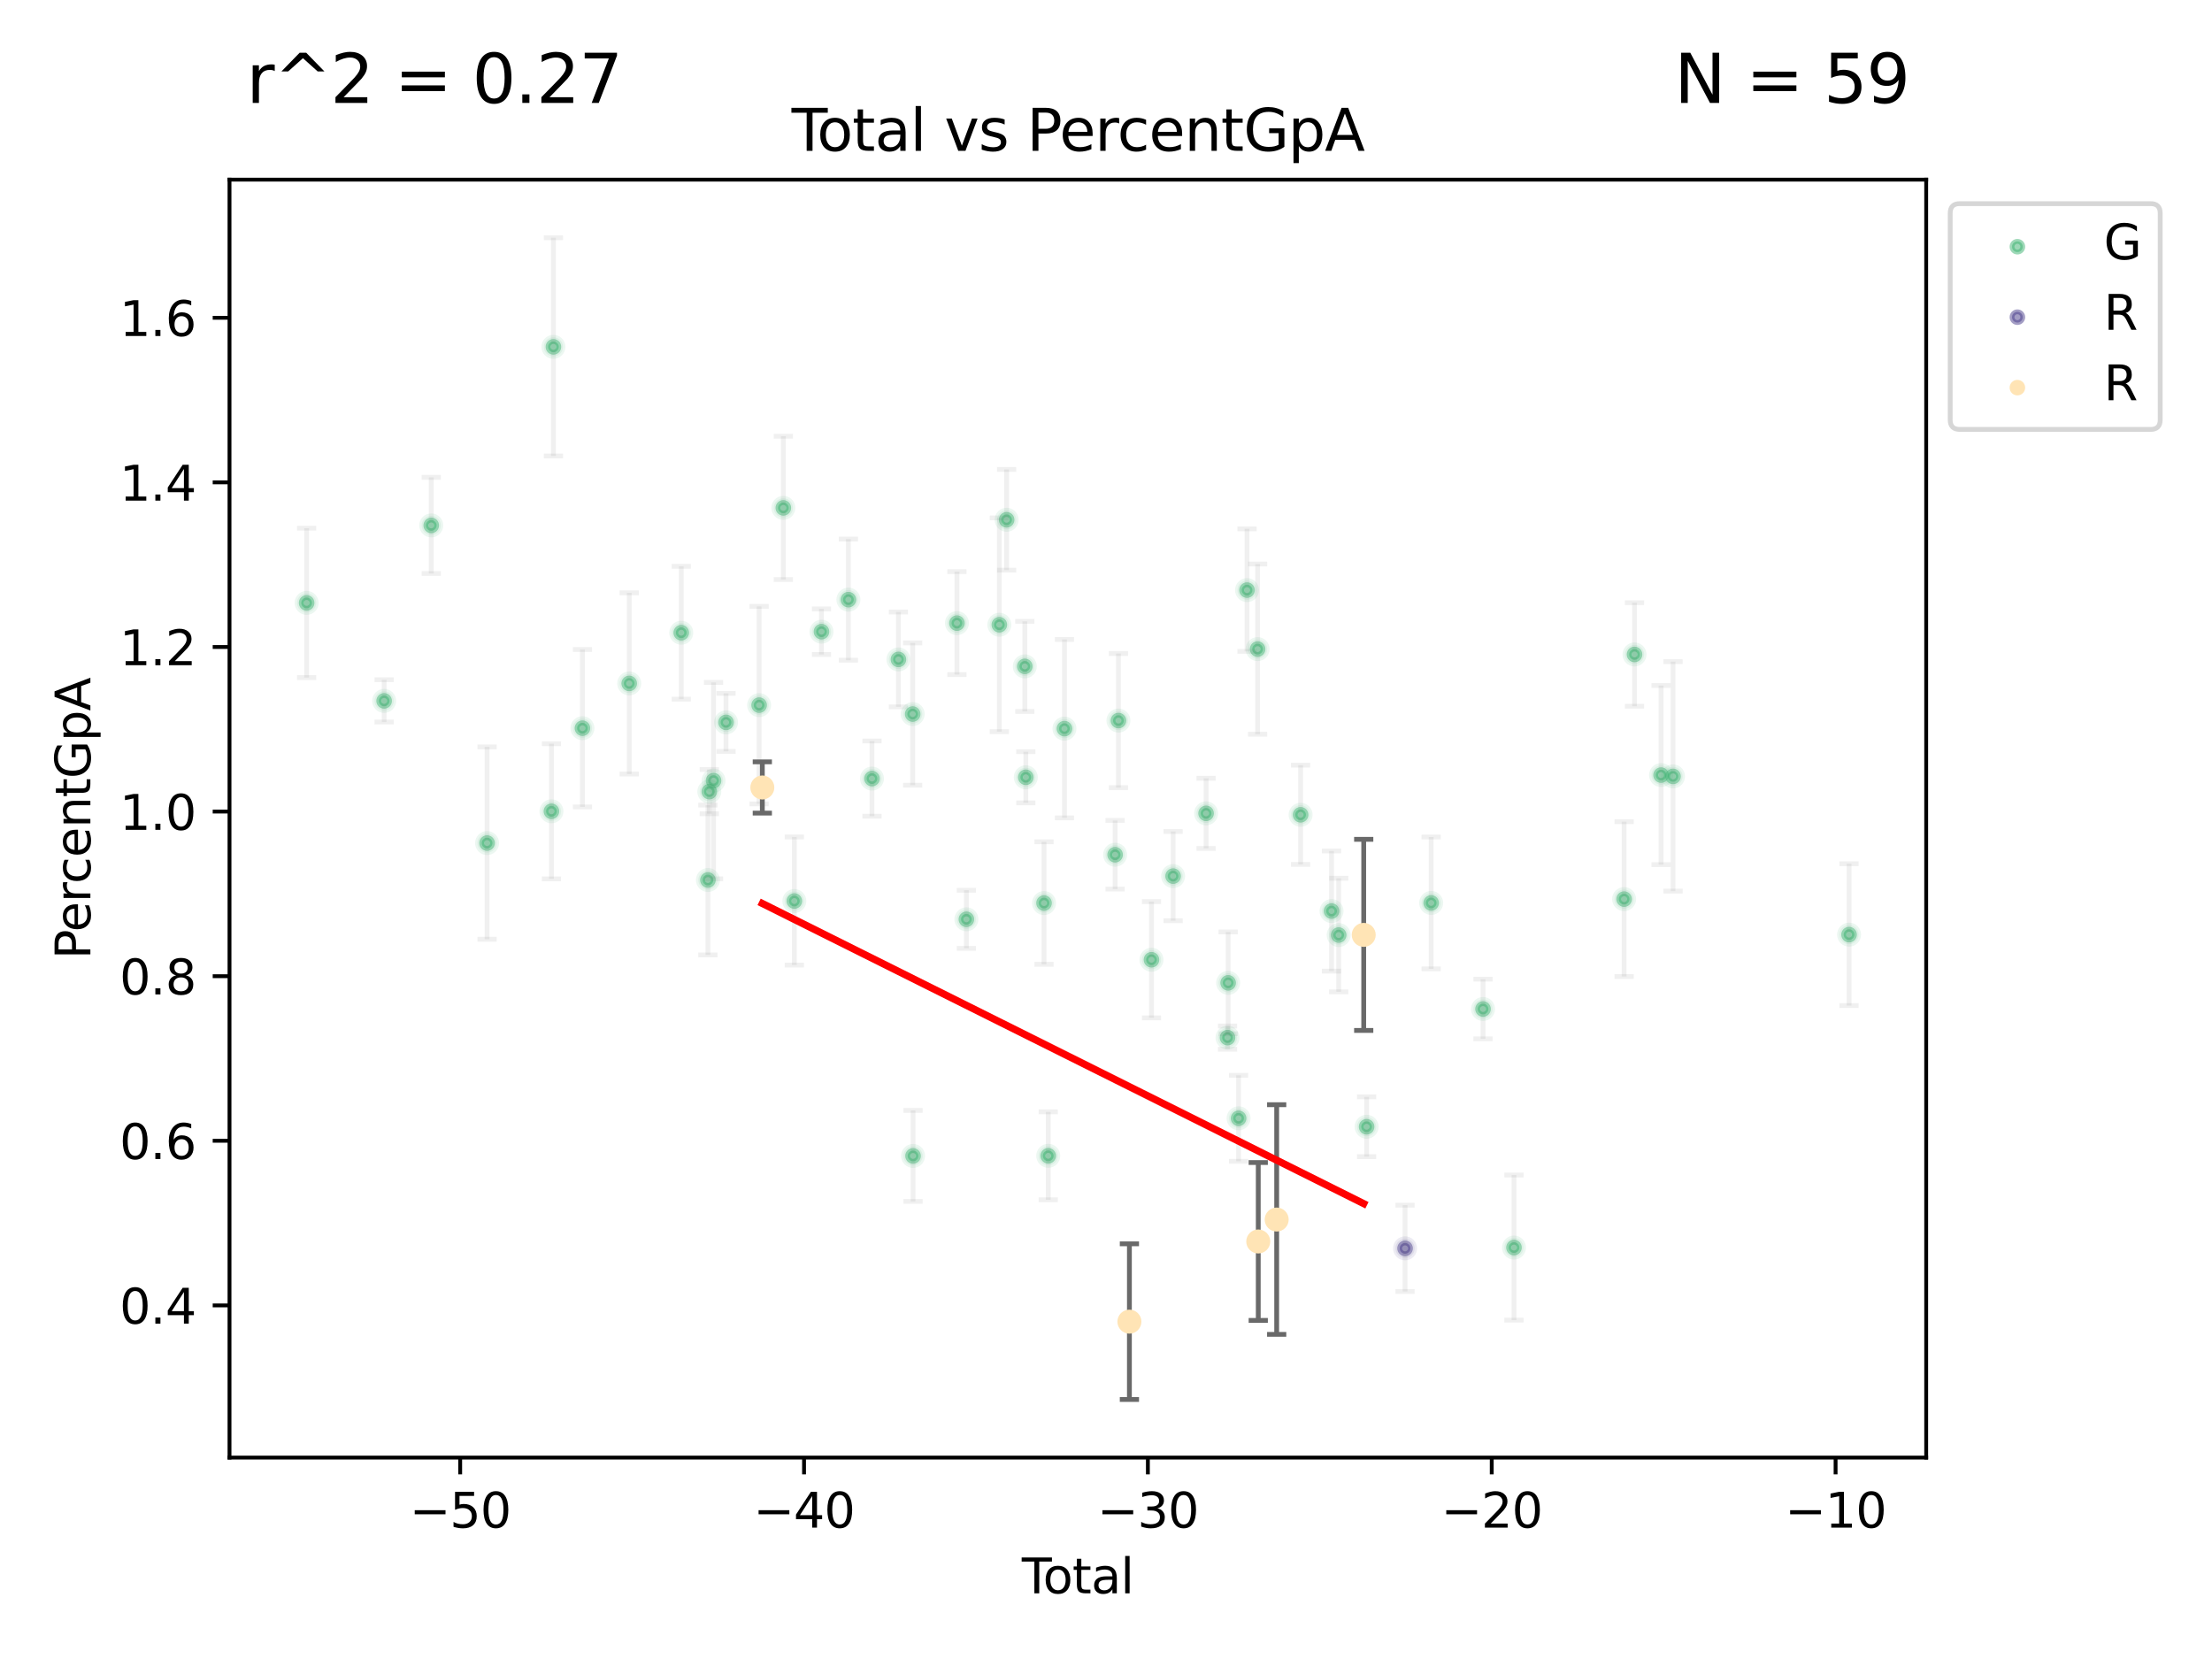 <?xml version="1.0" encoding="utf-8" standalone="no"?>
<!DOCTYPE svg PUBLIC "-//W3C//DTD SVG 1.1//EN"
  "http://www.w3.org/Graphics/SVG/1.1/DTD/svg11.dtd">
<svg xmlns:xlink="http://www.w3.org/1999/xlink" width="460.8pt" height="345.6pt" viewBox="0 0 460.8 345.6" xmlns="http://www.w3.org/2000/svg" version="1.1">
 <defs>
  <style type="text/css">*{stroke-linejoin: round; stroke-linecap: butt}</style>
 </defs>
 <g id="figure_1">
  <g id="patch_1">
   <path d="M 0 345.6 
L 460.8 345.6 
L 460.8 0 
L 0 0 
z
" style="fill: #ffffff"/>
  </g>
  <g id="axes_1">
   <g id="patch_2">
    <path d="M 47.81 303.64 
L 401.26 303.64 
L 401.26 37.422 
L 47.81 37.422 
z
" style="fill: #ffffff"/>
   </g>
   <g id="PathCollection_1">
    <defs>
     <path id="m010cfb2769" d="M 0 1.118 
C 0.297 1.118 0.581 1 0.791 0.791 
C 1 0.581 1.118 0.297 1.118 0 
C 1.118 -0.297 1 -0.581 0.791 -0.791 
C 0.581 -1 0.297 -1.118 0 -1.118 
C -0.297 -1.118 -0.581 -1 -0.791 -0.791 
C -1 -0.581 -1.118 -0.297 -1.118 0 
C -1.118 0.297 -1 0.581 -0.791 0.791 
C -0.581 1 -0.297 1.118 0 1.118 
z
" style="stroke: #3cb371; stroke-opacity: 0.5"/>
    </defs>
    <g clip-path="url(#p79bbb3916b)">
     <use xlink:href="#m010cfb2769" x="63.876" y="125.594" style="fill: #3cb371; fill-opacity: 0.5; stroke: #3cb371; stroke-opacity: 0.5"/>
     <use xlink:href="#m010cfb2769" x="80.023" y="146.008" style="fill: #3cb371; fill-opacity: 0.5; stroke: #3cb371; stroke-opacity: 0.5"/>
     <use xlink:href="#m010cfb2769" x="89.836" y="109.452" style="fill: #3cb371; fill-opacity: 0.5; stroke: #3cb371; stroke-opacity: 0.5"/>
     <use xlink:href="#m010cfb2769" x="101.468" y="175.626" style="fill: #3cb371; fill-opacity: 0.5; stroke: #3cb371; stroke-opacity: 0.5"/>
     <use xlink:href="#m010cfb2769" x="114.874" y="169.008" style="fill: #3cb371; fill-opacity: 0.5; stroke: #3cb371; stroke-opacity: 0.5"/>
     <use xlink:href="#m010cfb2769" x="115.287" y="72.255" style="fill: #3cb371; fill-opacity: 0.5; stroke: #3cb371; stroke-opacity: 0.5"/>
     <use xlink:href="#m010cfb2769" x="121.335" y="151.698" style="fill: #3cb371; fill-opacity: 0.5; stroke: #3cb371; stroke-opacity: 0.5"/>
     <use xlink:href="#m010cfb2769" x="131.077" y="142.37" style="fill: #3cb371; fill-opacity: 0.5; stroke: #3cb371; stroke-opacity: 0.5"/>
     <use xlink:href="#m010cfb2769" x="141.918" y="131.806" style="fill: #3cb371; fill-opacity: 0.5; stroke: #3cb371; stroke-opacity: 0.5"/>
     <use xlink:href="#m010cfb2769" x="147.475" y="183.32" style="fill: #3cb371; fill-opacity: 0.5; stroke: #3cb371; stroke-opacity: 0.5"/>
     <use xlink:href="#m010cfb2769" x="147.761" y="164.907" style="fill: #3cb371; fill-opacity: 0.5; stroke: #3cb371; stroke-opacity: 0.5"/>
     <use xlink:href="#m010cfb2769" x="148.644" y="162.617" style="fill: #3cb371; fill-opacity: 0.5; stroke: #3cb371; stroke-opacity: 0.5"/>
     <use xlink:href="#m010cfb2769" x="151.246" y="150.485" style="fill: #3cb371; fill-opacity: 0.5; stroke: #3cb371; stroke-opacity: 0.5"/>
     <use xlink:href="#m010cfb2769" x="158.14" y="146.893" style="fill: #3cb371; fill-opacity: 0.5; stroke: #3cb371; stroke-opacity: 0.5"/>
     <use xlink:href="#m010cfb2769" x="163.184" y="105.8" style="fill: #3cb371; fill-opacity: 0.5; stroke: #3cb371; stroke-opacity: 0.5"/>
     <use xlink:href="#m010cfb2769" x="165.473" y="187.698" style="fill: #3cb371; fill-opacity: 0.5; stroke: #3cb371; stroke-opacity: 0.5"/>
     <use xlink:href="#m010cfb2769" x="171.131" y="131.59" style="fill: #3cb371; fill-opacity: 0.5; stroke: #3cb371; stroke-opacity: 0.5"/>
     <use xlink:href="#m010cfb2769" x="176.738" y="124.917" style="fill: #3cb371; fill-opacity: 0.5; stroke: #3cb371; stroke-opacity: 0.5"/>
     <use xlink:href="#m010cfb2769" x="181.647" y="162.191" style="fill: #3cb371; fill-opacity: 0.5; stroke: #3cb371; stroke-opacity: 0.5"/>
     <use xlink:href="#m010cfb2769" x="187.159" y="137.372" style="fill: #3cb371; fill-opacity: 0.5; stroke: #3cb371; stroke-opacity: 0.5"/>
     <use xlink:href="#m010cfb2769" x="190.128" y="148.75" style="fill: #3cb371; fill-opacity: 0.5; stroke: #3cb371; stroke-opacity: 0.5"/>
     <use xlink:href="#m010cfb2769" x="190.206" y="240.801" style="fill: #3cb371; fill-opacity: 0.5; stroke: #3cb371; stroke-opacity: 0.5"/>
     <use xlink:href="#m010cfb2769" x="199.347" y="129.807" style="fill: #3cb371; fill-opacity: 0.5; stroke: #3cb371; stroke-opacity: 0.5"/>
     <use xlink:href="#m010cfb2769" x="201.319" y="191.506" style="fill: #3cb371; fill-opacity: 0.5; stroke: #3cb371; stroke-opacity: 0.5"/>
     <use xlink:href="#m010cfb2769" x="208.179" y="130.145" style="fill: #3cb371; fill-opacity: 0.5; stroke: #3cb371; stroke-opacity: 0.5"/>
     <use xlink:href="#m010cfb2769" x="209.697" y="108.281" style="fill: #3cb371; fill-opacity: 0.5; stroke: #3cb371; stroke-opacity: 0.5"/>
     <use xlink:href="#m010cfb2769" x="213.486" y="138.818" style="fill: #3cb371; fill-opacity: 0.5; stroke: #3cb371; stroke-opacity: 0.5"/>
     <use xlink:href="#m010cfb2769" x="213.693" y="161.923" style="fill: #3cb371; fill-opacity: 0.5; stroke: #3cb371; stroke-opacity: 0.5"/>
     <use xlink:href="#m010cfb2769" x="217.491" y="188.123" style="fill: #3cb371; fill-opacity: 0.5; stroke: #3cb371; stroke-opacity: 0.5"/>
     <use xlink:href="#m010cfb2769" x="218.367" y="240.776" style="fill: #3cb371; fill-opacity: 0.5; stroke: #3cb371; stroke-opacity: 0.5"/>
     <use xlink:href="#m010cfb2769" x="221.743" y="151.789" style="fill: #3cb371; fill-opacity: 0.5; stroke: #3cb371; stroke-opacity: 0.5"/>
     <use xlink:href="#m010cfb2769" x="232.299" y="178.058" style="fill: #3cb371; fill-opacity: 0.5; stroke: #3cb371; stroke-opacity: 0.5"/>
     <use xlink:href="#m010cfb2769" x="232.992" y="150.111" style="fill: #3cb371; fill-opacity: 0.5; stroke: #3cb371; stroke-opacity: 0.5"/>
     <use xlink:href="#m010cfb2769" x="239.874" y="199.932" style="fill: #3cb371; fill-opacity: 0.5; stroke: #3cb371; stroke-opacity: 0.5"/>
     <use xlink:href="#m010cfb2769" x="244.381" y="182.51" style="fill: #3cb371; fill-opacity: 0.5; stroke: #3cb371; stroke-opacity: 0.5"/>
     <use xlink:href="#m010cfb2769" x="251.249" y="169.435" style="fill: #3cb371; fill-opacity: 0.5; stroke: #3cb371; stroke-opacity: 0.5"/>
     <use xlink:href="#m010cfb2769" x="255.718" y="216.152" style="fill: #3cb371; fill-opacity: 0.5; stroke: #3cb371; stroke-opacity: 0.5"/>
     <use xlink:href="#m010cfb2769" x="255.847" y="204.744" style="fill: #3cb371; fill-opacity: 0.5; stroke: #3cb371; stroke-opacity: 0.5"/>
     <use xlink:href="#m010cfb2769" x="258.02" y="232.963" style="fill: #3cb371; fill-opacity: 0.5; stroke: #3cb371; stroke-opacity: 0.5"/>
     <use xlink:href="#m010cfb2769" x="259.778" y="122.93" style="fill: #3cb371; fill-opacity: 0.5; stroke: #3cb371; stroke-opacity: 0.5"/>
     <use xlink:href="#m010cfb2769" x="261.981" y="135.219" style="fill: #3cb371; fill-opacity: 0.5; stroke: #3cb371; stroke-opacity: 0.5"/>
     <use xlink:href="#m010cfb2769" x="270.937" y="169.736" style="fill: #3cb371; fill-opacity: 0.5; stroke: #3cb371; stroke-opacity: 0.5"/>
     <use xlink:href="#m010cfb2769" x="277.384" y="189.792" style="fill: #3cb371; fill-opacity: 0.5; stroke: #3cb371; stroke-opacity: 0.5"/>
     <use xlink:href="#m010cfb2769" x="278.871" y="194.787" style="fill: #3cb371; fill-opacity: 0.5; stroke: #3cb371; stroke-opacity: 0.5"/>
     <use xlink:href="#m010cfb2769" x="284.689" y="234.724" style="fill: #3cb371; fill-opacity: 0.5; stroke: #3cb371; stroke-opacity: 0.5"/>
     <use xlink:href="#m010cfb2769" x="298.138" y="188.098" style="fill: #3cb371; fill-opacity: 0.5; stroke: #3cb371; stroke-opacity: 0.5"/>
     <use xlink:href="#m010cfb2769" x="308.941" y="210.193" style="fill: #3cb371; fill-opacity: 0.5; stroke: #3cb371; stroke-opacity: 0.5"/>
     <use xlink:href="#m010cfb2769" x="315.39" y="259.892" style="fill: #3cb371; fill-opacity: 0.5; stroke: #3cb371; stroke-opacity: 0.5"/>
     <use xlink:href="#m010cfb2769" x="338.333" y="187.3" style="fill: #3cb371; fill-opacity: 0.5; stroke: #3cb371; stroke-opacity: 0.5"/>
     <use xlink:href="#m010cfb2769" x="340.502" y="136.334" style="fill: #3cb371; fill-opacity: 0.5; stroke: #3cb371; stroke-opacity: 0.5"/>
     <use xlink:href="#m010cfb2769" x="346.03" y="161.463" style="fill: #3cb371; fill-opacity: 0.5; stroke: #3cb371; stroke-opacity: 0.5"/>
     <use xlink:href="#m010cfb2769" x="348.522" y="161.736" style="fill: #3cb371; fill-opacity: 0.5; stroke: #3cb371; stroke-opacity: 0.5"/>
     <use xlink:href="#m010cfb2769" x="385.194" y="194.702" style="fill: #3cb371; fill-opacity: 0.5; stroke: #3cb371; stroke-opacity: 0.5"/>
    </g>
   </g>
   <g id="PathCollection_2">
    <defs>
     <path id="m0dc40d4bb7" d="M 0 1.118 
C 0.297 1.118 0.581 1 0.791 0.791 
C 1 0.581 1.118 0.297 1.118 0 
C 1.118 -0.297 1 -0.581 0.791 -0.791 
C 0.581 -1 0.297 -1.118 0 -1.118 
C -0.297 -1.118 -0.581 -1 -0.791 -0.791 
C -1 -0.581 -1.118 -0.297 -1.118 0 
C -1.118 0.297 -1 0.581 -0.791 0.791 
C -0.581 1 -0.297 1.118 0 1.118 
z
" style="stroke: #483d8b; stroke-opacity: 0.5"/>
    </defs>
    <g clip-path="url(#p79bbb3916b)">
     <use xlink:href="#m0dc40d4bb7" x="292.701" y="260.053" style="fill: #483d8b; fill-opacity: 0.5; stroke: #483d8b; stroke-opacity: 0.5"/>
    </g>
   </g>
   <g id="PathCollection_3">
    <defs>
     <path id="m9caf88c44f" d="M 0 1.118 
C 0.297 1.118 0.581 1 0.791 0.791 
C 1 0.581 1.118 0.297 1.118 0 
C 1.118 -0.297 1 -0.581 0.791 -0.791 
C 0.581 -1 0.297 -1.118 0 -1.118 
C -0.297 -1.118 -0.581 -1 -0.791 -0.791 
C -1 -0.581 -1.118 -0.297 -1.118 0 
C -1.118 0.297 -1 0.581 -0.791 0.791 
C -0.581 1 -0.297 1.118 0 1.118 
z
" style="stroke: #ffe4b5"/>
    </defs>
    <g clip-path="url(#p79bbb3916b)">
     <use xlink:href="#m9caf88c44f" x="158.806" y="164.048" style="fill: #ffe4b5; stroke: #ffe4b5"/>
     <use xlink:href="#m9caf88c44f" x="235.276" y="275.323" style="fill: #ffe4b5; stroke: #ffe4b5"/>
     <use xlink:href="#m9caf88c44f" x="262.118" y="258.622" style="fill: #ffe4b5; stroke: #ffe4b5"/>
     <use xlink:href="#m9caf88c44f" x="265.955" y="254.053" style="fill: #ffe4b5; stroke: #ffe4b5"/>
     <use xlink:href="#m9caf88c44f" x="284.087" y="194.753" style="fill: #ffe4b5; stroke: #ffe4b5"/>
    </g>
   </g>
   <g id="matplotlib.axis_1">
    <g id="xtick_1">
     <g id="line2d_1">
      <defs>
       <path id="mc54c0cb3ca" d="M 0 0 
L 0 3.5 
" style="stroke: #000000; stroke-width: 0.8"/>
      </defs>
      <g>
       <use xlink:href="#mc54c0cb3ca" x="95.864" y="303.64" style="stroke: #000000; stroke-width: 0.8"/>
      </g>
     </g>
     <g id="text_1">
      <!-- −50 -->
      <g transform="translate(85.312 318.238)scale(0.1 -0.1)">
       <defs>
        <path id="DejaVuSans-2212" d="M 678 2272 
L 4684 2272 
L 4684 1741 
L 678 1741 
L 678 2272 
z
" transform="scale(0.016)"/>
        <path id="DejaVuSans-35" d="M 691 4666 
L 3169 4666 
L 3169 4134 
L 1269 4134 
L 1269 2991 
Q 1406 3038 1543 3061 
Q 1681 3084 1819 3084 
Q 2600 3084 3056 2656 
Q 3513 2228 3513 1497 
Q 3513 744 3044 326 
Q 2575 -91 1722 -91 
Q 1428 -91 1123 -41 
Q 819 9 494 109 
L 494 744 
Q 775 591 1075 516 
Q 1375 441 1709 441 
Q 2250 441 2565 725 
Q 2881 1009 2881 1497 
Q 2881 1984 2565 2268 
Q 2250 2553 1709 2553 
Q 1456 2553 1204 2497 
Q 953 2441 691 2322 
L 691 4666 
z
" transform="scale(0.016)"/>
        <path id="DejaVuSans-30" d="M 2034 4250 
Q 1547 4250 1301 3770 
Q 1056 3291 1056 2328 
Q 1056 1369 1301 889 
Q 1547 409 2034 409 
Q 2525 409 2770 889 
Q 3016 1369 3016 2328 
Q 3016 3291 2770 3770 
Q 2525 4250 2034 4250 
z
M 2034 4750 
Q 2819 4750 3233 4129 
Q 3647 3509 3647 2328 
Q 3647 1150 3233 529 
Q 2819 -91 2034 -91 
Q 1250 -91 836 529 
Q 422 1150 422 2328 
Q 422 3509 836 4129 
Q 1250 4750 2034 4750 
z
" transform="scale(0.016)"/>
       </defs>
       <use xlink:href="#DejaVuSans-2212"/>
       <use xlink:href="#DejaVuSans-35" x="83.789"/>
       <use xlink:href="#DejaVuSans-30" x="147.412"/>
      </g>
     </g>
    </g>
    <g id="xtick_2">
     <g id="line2d_2">
      <g>
       <use xlink:href="#mc54c0cb3ca" x="167.495" y="303.64" style="stroke: #000000; stroke-width: 0.8"/>
      </g>
     </g>
     <g id="text_2">
      <!-- −40 -->
      <g transform="translate(156.942 318.238)scale(0.1 -0.1)">
       <defs>
        <path id="DejaVuSans-34" d="M 2419 4116 
L 825 1625 
L 2419 1625 
L 2419 4116 
z
M 2253 4666 
L 3047 4666 
L 3047 1625 
L 3713 1625 
L 3713 1100 
L 3047 1100 
L 3047 0 
L 2419 0 
L 2419 1100 
L 313 1100 
L 313 1709 
L 2253 4666 
z
" transform="scale(0.016)"/>
       </defs>
       <use xlink:href="#DejaVuSans-2212"/>
       <use xlink:href="#DejaVuSans-34" x="83.789"/>
       <use xlink:href="#DejaVuSans-30" x="147.412"/>
      </g>
     </g>
    </g>
    <g id="xtick_3">
     <g id="line2d_3">
      <g>
       <use xlink:href="#mc54c0cb3ca" x="239.125" y="303.64" style="stroke: #000000; stroke-width: 0.8"/>
      </g>
     </g>
     <g id="text_3">
      <!-- −30 -->
      <g transform="translate(228.573 318.238)scale(0.1 -0.1)">
       <defs>
        <path id="DejaVuSans-33" d="M 2597 2516 
Q 3050 2419 3304 2112 
Q 3559 1806 3559 1356 
Q 3559 666 3084 287 
Q 2609 -91 1734 -91 
Q 1441 -91 1130 -33 
Q 819 25 488 141 
L 488 750 
Q 750 597 1062 519 
Q 1375 441 1716 441 
Q 2309 441 2620 675 
Q 2931 909 2931 1356 
Q 2931 1769 2642 2001 
Q 2353 2234 1838 2234 
L 1294 2234 
L 1294 2753 
L 1863 2753 
Q 2328 2753 2575 2939 
Q 2822 3125 2822 3475 
Q 2822 3834 2567 4026 
Q 2313 4219 1838 4219 
Q 1578 4219 1281 4162 
Q 984 4106 628 3988 
L 628 4550 
Q 988 4650 1302 4700 
Q 1616 4750 1894 4750 
Q 2613 4750 3031 4423 
Q 3450 4097 3450 3541 
Q 3450 3153 3228 2886 
Q 3006 2619 2597 2516 
z
" transform="scale(0.016)"/>
       </defs>
       <use xlink:href="#DejaVuSans-2212"/>
       <use xlink:href="#DejaVuSans-33" x="83.789"/>
       <use xlink:href="#DejaVuSans-30" x="147.412"/>
      </g>
     </g>
    </g>
    <g id="xtick_4">
     <g id="line2d_4">
      <g>
       <use xlink:href="#mc54c0cb3ca" x="310.756" y="303.64" style="stroke: #000000; stroke-width: 0.8"/>
      </g>
     </g>
     <g id="text_4">
      <!-- −20 -->
      <g transform="translate(300.203 318.238)scale(0.1 -0.1)">
       <defs>
        <path id="DejaVuSans-32" d="M 1228 531 
L 3431 531 
L 3431 0 
L 469 0 
L 469 531 
Q 828 903 1448 1529 
Q 2069 2156 2228 2338 
Q 2531 2678 2651 2914 
Q 2772 3150 2772 3378 
Q 2772 3750 2511 3984 
Q 2250 4219 1831 4219 
Q 1534 4219 1204 4116 
Q 875 4013 500 3803 
L 500 4441 
Q 881 4594 1212 4672 
Q 1544 4750 1819 4750 
Q 2544 4750 2975 4387 
Q 3406 4025 3406 3419 
Q 3406 3131 3298 2873 
Q 3191 2616 2906 2266 
Q 2828 2175 2409 1742 
Q 1991 1309 1228 531 
z
" transform="scale(0.016)"/>
       </defs>
       <use xlink:href="#DejaVuSans-2212"/>
       <use xlink:href="#DejaVuSans-32" x="83.789"/>
       <use xlink:href="#DejaVuSans-30" x="147.412"/>
      </g>
     </g>
    </g>
    <g id="xtick_5">
     <g id="line2d_5">
      <g>
       <use xlink:href="#mc54c0cb3ca" x="382.386" y="303.64" style="stroke: #000000; stroke-width: 0.8"/>
      </g>
     </g>
     <g id="text_5">
      <!-- −10 -->
      <g transform="translate(371.834 318.238)scale(0.1 -0.1)">
       <defs>
        <path id="DejaVuSans-31" d="M 794 531 
L 1825 531 
L 1825 4091 
L 703 3866 
L 703 4441 
L 1819 4666 
L 2450 4666 
L 2450 531 
L 3481 531 
L 3481 0 
L 794 0 
L 794 531 
z
" transform="scale(0.016)"/>
       </defs>
       <use xlink:href="#DejaVuSans-2212"/>
       <use xlink:href="#DejaVuSans-31" x="83.789"/>
       <use xlink:href="#DejaVuSans-30" x="147.412"/>
      </g>
     </g>
    </g>
    <g id="text_6">
     <!-- Total -->
     <g transform="translate(212.858 331.917)scale(0.1 -0.1)">
      <defs>
       <path id="DejaVuSans-54" d="M -19 4666 
L 3928 4666 
L 3928 4134 
L 2272 4134 
L 2272 0 
L 1638 0 
L 1638 4134 
L -19 4134 
L -19 4666 
z
" transform="scale(0.016)"/>
       <path id="DejaVuSans-6f" d="M 1959 3097 
Q 1497 3097 1228 2736 
Q 959 2375 959 1747 
Q 959 1119 1226 758 
Q 1494 397 1959 397 
Q 2419 397 2687 759 
Q 2956 1122 2956 1747 
Q 2956 2369 2687 2733 
Q 2419 3097 1959 3097 
z
M 1959 3584 
Q 2709 3584 3137 3096 
Q 3566 2609 3566 1747 
Q 3566 888 3137 398 
Q 2709 -91 1959 -91 
Q 1206 -91 779 398 
Q 353 888 353 1747 
Q 353 2609 779 3096 
Q 1206 3584 1959 3584 
z
" transform="scale(0.016)"/>
       <path id="DejaVuSans-74" d="M 1172 4494 
L 1172 3500 
L 2356 3500 
L 2356 3053 
L 1172 3053 
L 1172 1153 
Q 1172 725 1289 603 
Q 1406 481 1766 481 
L 2356 481 
L 2356 0 
L 1766 0 
Q 1100 0 847 248 
Q 594 497 594 1153 
L 594 3053 
L 172 3053 
L 172 3500 
L 594 3500 
L 594 4494 
L 1172 4494 
z
" transform="scale(0.016)"/>
       <path id="DejaVuSans-61" d="M 2194 1759 
Q 1497 1759 1228 1600 
Q 959 1441 959 1056 
Q 959 750 1161 570 
Q 1363 391 1709 391 
Q 2188 391 2477 730 
Q 2766 1069 2766 1631 
L 2766 1759 
L 2194 1759 
z
M 3341 1997 
L 3341 0 
L 2766 0 
L 2766 531 
Q 2569 213 2275 61 
Q 1981 -91 1556 -91 
Q 1019 -91 701 211 
Q 384 513 384 1019 
Q 384 1609 779 1909 
Q 1175 2209 1959 2209 
L 2766 2209 
L 2766 2266 
Q 2766 2663 2505 2880 
Q 2244 3097 1772 3097 
Q 1472 3097 1187 3025 
Q 903 2953 641 2809 
L 641 3341 
Q 956 3463 1253 3523 
Q 1550 3584 1831 3584 
Q 2591 3584 2966 3190 
Q 3341 2797 3341 1997 
z
" transform="scale(0.016)"/>
       <path id="DejaVuSans-6c" d="M 603 4863 
L 1178 4863 
L 1178 0 
L 603 0 
L 603 4863 
z
" transform="scale(0.016)"/>
      </defs>
      <use xlink:href="#DejaVuSans-54"/>
      <use xlink:href="#DejaVuSans-6f" x="44.084"/>
      <use xlink:href="#DejaVuSans-74" x="105.266"/>
      <use xlink:href="#DejaVuSans-61" x="144.475"/>
      <use xlink:href="#DejaVuSans-6c" x="205.754"/>
     </g>
    </g>
   </g>
   <g id="matplotlib.axis_2">
    <g id="ytick_1">
     <g id="line2d_6">
      <defs>
       <path id="m6d7882d1a5" d="M 0 0 
L -3.5 0 
" style="stroke: #000000; stroke-width: 0.8"/>
      </defs>
      <g>
       <use xlink:href="#m6d7882d1a5" x="47.81" y="271.936" style="stroke: #000000; stroke-width: 0.8"/>
      </g>
     </g>
     <g id="text_7">
      <!-- 0.4 -->
      <g transform="translate(24.907 275.735)scale(0.1 -0.1)">
       <defs>
        <path id="DejaVuSans-2e" d="M 684 794 
L 1344 794 
L 1344 0 
L 684 0 
L 684 794 
z
" transform="scale(0.016)"/>
       </defs>
       <use xlink:href="#DejaVuSans-30"/>
       <use xlink:href="#DejaVuSans-2e" x="63.623"/>
       <use xlink:href="#DejaVuSans-34" x="95.41"/>
      </g>
     </g>
    </g>
    <g id="ytick_2">
     <g id="line2d_7">
      <g>
       <use xlink:href="#m6d7882d1a5" x="47.81" y="237.646" style="stroke: #000000; stroke-width: 0.8"/>
      </g>
     </g>
     <g id="text_8">
      <!-- 0.6 -->
      <g transform="translate(24.907 241.445)scale(0.1 -0.1)">
       <defs>
        <path id="DejaVuSans-36" d="M 2113 2584 
Q 1688 2584 1439 2293 
Q 1191 2003 1191 1497 
Q 1191 994 1439 701 
Q 1688 409 2113 409 
Q 2538 409 2786 701 
Q 3034 994 3034 1497 
Q 3034 2003 2786 2293 
Q 2538 2584 2113 2584 
z
M 3366 4563 
L 3366 3988 
Q 3128 4100 2886 4159 
Q 2644 4219 2406 4219 
Q 1781 4219 1451 3797 
Q 1122 3375 1075 2522 
Q 1259 2794 1537 2939 
Q 1816 3084 2150 3084 
Q 2853 3084 3261 2657 
Q 3669 2231 3669 1497 
Q 3669 778 3244 343 
Q 2819 -91 2113 -91 
Q 1303 -91 875 529 
Q 447 1150 447 2328 
Q 447 3434 972 4092 
Q 1497 4750 2381 4750 
Q 2619 4750 2861 4703 
Q 3103 4656 3366 4563 
z
" transform="scale(0.016)"/>
       </defs>
       <use xlink:href="#DejaVuSans-30"/>
       <use xlink:href="#DejaVuSans-2e" x="63.623"/>
       <use xlink:href="#DejaVuSans-36" x="95.41"/>
      </g>
     </g>
    </g>
    <g id="ytick_3">
     <g id="line2d_8">
      <g>
       <use xlink:href="#m6d7882d1a5" x="47.81" y="203.356" style="stroke: #000000; stroke-width: 0.8"/>
      </g>
     </g>
     <g id="text_9">
      <!-- 0.8 -->
      <g transform="translate(24.907 207.156)scale(0.1 -0.1)">
       <defs>
        <path id="DejaVuSans-38" d="M 2034 2216 
Q 1584 2216 1326 1975 
Q 1069 1734 1069 1313 
Q 1069 891 1326 650 
Q 1584 409 2034 409 
Q 2484 409 2743 651 
Q 3003 894 3003 1313 
Q 3003 1734 2745 1975 
Q 2488 2216 2034 2216 
z
M 1403 2484 
Q 997 2584 770 2862 
Q 544 3141 544 3541 
Q 544 4100 942 4425 
Q 1341 4750 2034 4750 
Q 2731 4750 3128 4425 
Q 3525 4100 3525 3541 
Q 3525 3141 3298 2862 
Q 3072 2584 2669 2484 
Q 3125 2378 3379 2068 
Q 3634 1759 3634 1313 
Q 3634 634 3220 271 
Q 2806 -91 2034 -91 
Q 1263 -91 848 271 
Q 434 634 434 1313 
Q 434 1759 690 2068 
Q 947 2378 1403 2484 
z
M 1172 3481 
Q 1172 3119 1398 2916 
Q 1625 2713 2034 2713 
Q 2441 2713 2670 2916 
Q 2900 3119 2900 3481 
Q 2900 3844 2670 4047 
Q 2441 4250 2034 4250 
Q 1625 4250 1398 4047 
Q 1172 3844 1172 3481 
z
" transform="scale(0.016)"/>
       </defs>
       <use xlink:href="#DejaVuSans-30"/>
       <use xlink:href="#DejaVuSans-2e" x="63.623"/>
       <use xlink:href="#DejaVuSans-38" x="95.41"/>
      </g>
     </g>
    </g>
    <g id="ytick_4">
     <g id="line2d_9">
      <g>
       <use xlink:href="#m6d7882d1a5" x="47.81" y="169.067" style="stroke: #000000; stroke-width: 0.8"/>
      </g>
     </g>
     <g id="text_10">
      <!-- 1.0 -->
      <g transform="translate(24.907 172.866)scale(0.1 -0.1)">
       <use xlink:href="#DejaVuSans-31"/>
       <use xlink:href="#DejaVuSans-2e" x="63.623"/>
       <use xlink:href="#DejaVuSans-30" x="95.41"/>
      </g>
     </g>
    </g>
    <g id="ytick_5">
     <g id="line2d_10">
      <g>
       <use xlink:href="#m6d7882d1a5" x="47.81" y="134.777" style="stroke: #000000; stroke-width: 0.8"/>
      </g>
     </g>
     <g id="text_11">
      <!-- 1.2 -->
      <g transform="translate(24.907 138.576)scale(0.1 -0.1)">
       <use xlink:href="#DejaVuSans-31"/>
       <use xlink:href="#DejaVuSans-2e" x="63.623"/>
       <use xlink:href="#DejaVuSans-32" x="95.41"/>
      </g>
     </g>
    </g>
    <g id="ytick_6">
     <g id="line2d_11">
      <g>
       <use xlink:href="#m6d7882d1a5" x="47.81" y="100.488" style="stroke: #000000; stroke-width: 0.8"/>
      </g>
     </g>
     <g id="text_12">
      <!-- 1.4 -->
      <g transform="translate(24.907 104.287)scale(0.1 -0.1)">
       <use xlink:href="#DejaVuSans-31"/>
       <use xlink:href="#DejaVuSans-2e" x="63.623"/>
       <use xlink:href="#DejaVuSans-34" x="95.41"/>
      </g>
     </g>
    </g>
    <g id="ytick_7">
     <g id="line2d_12">
      <g>
       <use xlink:href="#m6d7882d1a5" x="47.81" y="66.198" style="stroke: #000000; stroke-width: 0.8"/>
      </g>
     </g>
     <g id="text_13">
      <!-- 1.6 -->
      <g transform="translate(24.907 69.997)scale(0.1 -0.1)">
       <use xlink:href="#DejaVuSans-31"/>
       <use xlink:href="#DejaVuSans-2e" x="63.623"/>
       <use xlink:href="#DejaVuSans-36" x="95.41"/>
      </g>
     </g>
    </g>
    <g id="text_14">
     <!-- PercentGpA -->
     <g transform="translate(18.827 199.807)rotate(-90)scale(0.1 -0.1)">
      <defs>
       <path id="DejaVuSans-50" d="M 1259 4147 
L 1259 2394 
L 2053 2394 
Q 2494 2394 2734 2622 
Q 2975 2850 2975 3272 
Q 2975 3691 2734 3919 
Q 2494 4147 2053 4147 
L 1259 4147 
z
M 628 4666 
L 2053 4666 
Q 2838 4666 3239 4311 
Q 3641 3956 3641 3272 
Q 3641 2581 3239 2228 
Q 2838 1875 2053 1875 
L 1259 1875 
L 1259 0 
L 628 0 
L 628 4666 
z
" transform="scale(0.016)"/>
       <path id="DejaVuSans-65" d="M 3597 1894 
L 3597 1613 
L 953 1613 
Q 991 1019 1311 708 
Q 1631 397 2203 397 
Q 2534 397 2845 478 
Q 3156 559 3463 722 
L 3463 178 
Q 3153 47 2828 -22 
Q 2503 -91 2169 -91 
Q 1331 -91 842 396 
Q 353 884 353 1716 
Q 353 2575 817 3079 
Q 1281 3584 2069 3584 
Q 2775 3584 3186 3129 
Q 3597 2675 3597 1894 
z
M 3022 2063 
Q 3016 2534 2758 2815 
Q 2500 3097 2075 3097 
Q 1594 3097 1305 2825 
Q 1016 2553 972 2059 
L 3022 2063 
z
" transform="scale(0.016)"/>
       <path id="DejaVuSans-72" d="M 2631 2963 
Q 2534 3019 2420 3045 
Q 2306 3072 2169 3072 
Q 1681 3072 1420 2755 
Q 1159 2438 1159 1844 
L 1159 0 
L 581 0 
L 581 3500 
L 1159 3500 
L 1159 2956 
Q 1341 3275 1631 3429 
Q 1922 3584 2338 3584 
Q 2397 3584 2469 3576 
Q 2541 3569 2628 3553 
L 2631 2963 
z
" transform="scale(0.016)"/>
       <path id="DejaVuSans-63" d="M 3122 3366 
L 3122 2828 
Q 2878 2963 2633 3030 
Q 2388 3097 2138 3097 
Q 1578 3097 1268 2742 
Q 959 2388 959 1747 
Q 959 1106 1268 751 
Q 1578 397 2138 397 
Q 2388 397 2633 464 
Q 2878 531 3122 666 
L 3122 134 
Q 2881 22 2623 -34 
Q 2366 -91 2075 -91 
Q 1284 -91 818 406 
Q 353 903 353 1747 
Q 353 2603 823 3093 
Q 1294 3584 2113 3584 
Q 2378 3584 2631 3529 
Q 2884 3475 3122 3366 
z
" transform="scale(0.016)"/>
       <path id="DejaVuSans-6e" d="M 3513 2113 
L 3513 0 
L 2938 0 
L 2938 2094 
Q 2938 2591 2744 2837 
Q 2550 3084 2163 3084 
Q 1697 3084 1428 2787 
Q 1159 2491 1159 1978 
L 1159 0 
L 581 0 
L 581 3500 
L 1159 3500 
L 1159 2956 
Q 1366 3272 1645 3428 
Q 1925 3584 2291 3584 
Q 2894 3584 3203 3211 
Q 3513 2838 3513 2113 
z
" transform="scale(0.016)"/>
       <path id="DejaVuSans-47" d="M 3809 666 
L 3809 1919 
L 2778 1919 
L 2778 2438 
L 4434 2438 
L 4434 434 
Q 4069 175 3628 42 
Q 3188 -91 2688 -91 
Q 1594 -91 976 548 
Q 359 1188 359 2328 
Q 359 3472 976 4111 
Q 1594 4750 2688 4750 
Q 3144 4750 3555 4637 
Q 3966 4525 4313 4306 
L 4313 3634 
Q 3963 3931 3569 4081 
Q 3175 4231 2741 4231 
Q 1884 4231 1454 3753 
Q 1025 3275 1025 2328 
Q 1025 1384 1454 906 
Q 1884 428 2741 428 
Q 3075 428 3337 486 
Q 3600 544 3809 666 
z
" transform="scale(0.016)"/>
       <path id="DejaVuSans-70" d="M 1159 525 
L 1159 -1331 
L 581 -1331 
L 581 3500 
L 1159 3500 
L 1159 2969 
Q 1341 3281 1617 3432 
Q 1894 3584 2278 3584 
Q 2916 3584 3314 3078 
Q 3713 2572 3713 1747 
Q 3713 922 3314 415 
Q 2916 -91 2278 -91 
Q 1894 -91 1617 61 
Q 1341 213 1159 525 
z
M 3116 1747 
Q 3116 2381 2855 2742 
Q 2594 3103 2138 3103 
Q 1681 3103 1420 2742 
Q 1159 2381 1159 1747 
Q 1159 1113 1420 752 
Q 1681 391 2138 391 
Q 2594 391 2855 752 
Q 3116 1113 3116 1747 
z
" transform="scale(0.016)"/>
       <path id="DejaVuSans-41" d="M 2188 4044 
L 1331 1722 
L 3047 1722 
L 2188 4044 
z
M 1831 4666 
L 2547 4666 
L 4325 0 
L 3669 0 
L 3244 1197 
L 1141 1197 
L 716 0 
L 50 0 
L 1831 4666 
z
" transform="scale(0.016)"/>
      </defs>
      <use xlink:href="#DejaVuSans-50"/>
      <use xlink:href="#DejaVuSans-65" x="56.678"/>
      <use xlink:href="#DejaVuSans-72" x="118.201"/>
      <use xlink:href="#DejaVuSans-63" x="157.064"/>
      <use xlink:href="#DejaVuSans-65" x="212.045"/>
      <use xlink:href="#DejaVuSans-6e" x="273.568"/>
      <use xlink:href="#DejaVuSans-74" x="336.947"/>
      <use xlink:href="#DejaVuSans-47" x="376.156"/>
      <use xlink:href="#DejaVuSans-70" x="453.646"/>
      <use xlink:href="#DejaVuSans-41" x="517.123"/>
     </g>
    </g>
   </g>
   <g id="LineCollection_1">
    <path d="M 63.876 141.154 
L 63.876 110.034 
" clip-path="url(#p79bbb3916b)" style="fill: none; stroke: #696969; stroke-opacity: 0.1"/>
    <path d="M 80.023 150.414 
L 80.023 141.601 
" clip-path="url(#p79bbb3916b)" style="fill: none; stroke: #696969; stroke-opacity: 0.1"/>
    <path d="M 89.836 119.469 
L 89.836 99.435 
" clip-path="url(#p79bbb3916b)" style="fill: none; stroke: #696969; stroke-opacity: 0.1"/>
    <path d="M 101.468 195.661 
L 101.468 155.592 
" clip-path="url(#p79bbb3916b)" style="fill: none; stroke: #696969; stroke-opacity: 0.1"/>
    <path d="M 114.874 183.082 
L 114.874 154.933 
" clip-path="url(#p79bbb3916b)" style="fill: none; stroke: #696969; stroke-opacity: 0.1"/>
    <path d="M 115.287 94.988 
L 115.287 49.523 
" clip-path="url(#p79bbb3916b)" style="fill: none; stroke: #696969; stroke-opacity: 0.1"/>
    <path d="M 121.335 168.093 
L 121.335 135.303 
" clip-path="url(#p79bbb3916b)" style="fill: none; stroke: #696969; stroke-opacity: 0.1"/>
    <path d="M 131.077 161.244 
L 131.077 123.496 
" clip-path="url(#p79bbb3916b)" style="fill: none; stroke: #696969; stroke-opacity: 0.1"/>
    <path d="M 141.918 145.64 
L 141.918 117.971 
" clip-path="url(#p79bbb3916b)" style="fill: none; stroke: #696969; stroke-opacity: 0.1"/>
    <path d="M 147.475 198.929 
L 147.475 167.712 
" clip-path="url(#p79bbb3916b)" style="fill: none; stroke: #696969; stroke-opacity: 0.1"/>
    <path d="M 147.761 169.517 
L 147.761 160.296 
" clip-path="url(#p79bbb3916b)" style="fill: none; stroke: #696969; stroke-opacity: 0.1"/>
    <path d="M 148.644 183.073 
L 148.644 142.16 
" clip-path="url(#p79bbb3916b)" style="fill: none; stroke: #696969; stroke-opacity: 0.1"/>
    <path d="M 151.246 156.527 
L 151.246 144.442 
" clip-path="url(#p79bbb3916b)" style="fill: none; stroke: #696969; stroke-opacity: 0.1"/>
    <path d="M 158.14 167.47 
L 158.14 126.316 
" clip-path="url(#p79bbb3916b)" style="fill: none; stroke: #696969; stroke-opacity: 0.1"/>
    <path d="M 163.184 120.726 
L 163.184 90.874 
" clip-path="url(#p79bbb3916b)" style="fill: none; stroke: #696969; stroke-opacity: 0.1"/>
    <path d="M 165.473 201.042 
L 165.473 174.354 
" clip-path="url(#p79bbb3916b)" style="fill: none; stroke: #696969; stroke-opacity: 0.1"/>
    <path d="M 171.131 136.342 
L 171.131 126.839 
" clip-path="url(#p79bbb3916b)" style="fill: none; stroke: #696969; stroke-opacity: 0.1"/>
    <path d="M 176.738 137.534 
L 176.738 112.301 
" clip-path="url(#p79bbb3916b)" style="fill: none; stroke: #696969; stroke-opacity: 0.1"/>
    <path d="M 181.647 170.026 
L 181.647 154.356 
" clip-path="url(#p79bbb3916b)" style="fill: none; stroke: #696969; stroke-opacity: 0.1"/>
    <path d="M 187.159 147.25 
L 187.159 127.494 
" clip-path="url(#p79bbb3916b)" style="fill: none; stroke: #696969; stroke-opacity: 0.1"/>
    <path d="M 190.128 163.575 
L 190.128 133.925 
" clip-path="url(#p79bbb3916b)" style="fill: none; stroke: #696969; stroke-opacity: 0.1"/>
    <path d="M 190.206 250.279 
L 190.206 231.323 
" clip-path="url(#p79bbb3916b)" style="fill: none; stroke: #696969; stroke-opacity: 0.1"/>
    <path d="M 199.347 140.534 
L 199.347 119.08 
" clip-path="url(#p79bbb3916b)" style="fill: none; stroke: #696969; stroke-opacity: 0.1"/>
    <path d="M 201.319 197.558 
L 201.319 185.453 
" clip-path="url(#p79bbb3916b)" style="fill: none; stroke: #696969; stroke-opacity: 0.1"/>
    <path d="M 208.179 152.411 
L 208.179 107.88 
" clip-path="url(#p79bbb3916b)" style="fill: none; stroke: #696969; stroke-opacity: 0.1"/>
    <path d="M 209.697 118.768 
L 209.697 97.794 
" clip-path="url(#p79bbb3916b)" style="fill: none; stroke: #696969; stroke-opacity: 0.1"/>
    <path d="M 213.486 148.204 
L 213.486 129.432 
" clip-path="url(#p79bbb3916b)" style="fill: none; stroke: #696969; stroke-opacity: 0.1"/>
    <path d="M 213.693 167.254 
L 213.693 156.593 
" clip-path="url(#p79bbb3916b)" style="fill: none; stroke: #696969; stroke-opacity: 0.1"/>
    <path d="M 217.491 200.886 
L 217.491 175.361 
" clip-path="url(#p79bbb3916b)" style="fill: none; stroke: #696969; stroke-opacity: 0.1"/>
    <path d="M 218.367 249.937 
L 218.367 231.615 
" clip-path="url(#p79bbb3916b)" style="fill: none; stroke: #696969; stroke-opacity: 0.1"/>
    <path d="M 221.743 170.377 
L 221.743 133.201 
" clip-path="url(#p79bbb3916b)" style="fill: none; stroke: #696969; stroke-opacity: 0.1"/>
    <path d="M 232.299 185.207 
L 232.299 170.91 
" clip-path="url(#p79bbb3916b)" style="fill: none; stroke: #696969; stroke-opacity: 0.1"/>
    <path d="M 232.992 164.082 
L 232.992 136.14 
" clip-path="url(#p79bbb3916b)" style="fill: none; stroke: #696969; stroke-opacity: 0.1"/>
    <path d="M 239.874 212.042 
L 239.874 187.822 
" clip-path="url(#p79bbb3916b)" style="fill: none; stroke: #696969; stroke-opacity: 0.1"/>
    <path d="M 244.381 191.807 
L 244.381 173.214 
" clip-path="url(#p79bbb3916b)" style="fill: none; stroke: #696969; stroke-opacity: 0.1"/>
    <path d="M 251.249 176.743 
L 251.249 162.127 
" clip-path="url(#p79bbb3916b)" style="fill: none; stroke: #696969; stroke-opacity: 0.1"/>
    <path d="M 255.718 218.569 
L 255.718 213.736 
" clip-path="url(#p79bbb3916b)" style="fill: none; stroke: #696969; stroke-opacity: 0.1"/>
    <path d="M 255.847 215.351 
L 255.847 194.137 
" clip-path="url(#p79bbb3916b)" style="fill: none; stroke: #696969; stroke-opacity: 0.1"/>
    <path d="M 258.02 241.923 
L 258.02 224.003 
" clip-path="url(#p79bbb3916b)" style="fill: none; stroke: #696969; stroke-opacity: 0.1"/>
    <path d="M 259.778 135.694 
L 259.778 110.166 
" clip-path="url(#p79bbb3916b)" style="fill: none; stroke: #696969; stroke-opacity: 0.1"/>
    <path d="M 261.981 152.947 
L 261.981 117.492 
" clip-path="url(#p79bbb3916b)" style="fill: none; stroke: #696969; stroke-opacity: 0.1"/>
    <path d="M 270.937 180.074 
L 270.937 159.397 
" clip-path="url(#p79bbb3916b)" style="fill: none; stroke: #696969; stroke-opacity: 0.1"/>
    <path d="M 277.384 202.309 
L 277.384 177.274 
" clip-path="url(#p79bbb3916b)" style="fill: none; stroke: #696969; stroke-opacity: 0.1"/>
    <path d="M 278.871 206.616 
L 278.871 182.958 
" clip-path="url(#p79bbb3916b)" style="fill: none; stroke: #696969; stroke-opacity: 0.1"/>
    <path d="M 284.689 240.957 
L 284.689 228.492 
" clip-path="url(#p79bbb3916b)" style="fill: none; stroke: #696969; stroke-opacity: 0.1"/>
    <path d="M 298.138 201.834 
L 298.138 174.362 
" clip-path="url(#p79bbb3916b)" style="fill: none; stroke: #696969; stroke-opacity: 0.1"/>
    <path d="M 308.941 216.409 
L 308.941 203.977 
" clip-path="url(#p79bbb3916b)" style="fill: none; stroke: #696969; stroke-opacity: 0.1"/>
    <path d="M 315.39 275.006 
L 315.39 244.779 
" clip-path="url(#p79bbb3916b)" style="fill: none; stroke: #696969; stroke-opacity: 0.1"/>
    <path d="M 338.333 203.426 
L 338.333 171.175 
" clip-path="url(#p79bbb3916b)" style="fill: none; stroke: #696969; stroke-opacity: 0.1"/>
    <path d="M 340.502 147.119 
L 340.502 125.55 
" clip-path="url(#p79bbb3916b)" style="fill: none; stroke: #696969; stroke-opacity: 0.1"/>
    <path d="M 346.03 180.118 
L 346.03 142.807 
" clip-path="url(#p79bbb3916b)" style="fill: none; stroke: #696969; stroke-opacity: 0.1"/>
    <path d="M 348.522 185.636 
L 348.522 137.835 
" clip-path="url(#p79bbb3916b)" style="fill: none; stroke: #696969; stroke-opacity: 0.1"/>
    <path d="M 385.194 209.48 
L 385.194 179.925 
" clip-path="url(#p79bbb3916b)" style="fill: none; stroke: #696969; stroke-opacity: 0.1"/>
   </g>
   <g id="line2d_13">
    <defs>
     <path id="m7602733acb" d="M 2 0 
L -2 -0 
" style="stroke: #696969; stroke-opacity: 0.1"/>
    </defs>
    <g clip-path="url(#p79bbb3916b)">
     <use xlink:href="#m7602733acb" x="63.876" y="141.154" style="fill: #696969; fill-opacity: 0.1; stroke: #696969; stroke-opacity: 0.1"/>
     <use xlink:href="#m7602733acb" x="80.023" y="150.414" style="fill: #696969; fill-opacity: 0.1; stroke: #696969; stroke-opacity: 0.1"/>
     <use xlink:href="#m7602733acb" x="89.836" y="119.469" style="fill: #696969; fill-opacity: 0.1; stroke: #696969; stroke-opacity: 0.1"/>
     <use xlink:href="#m7602733acb" x="101.468" y="195.661" style="fill: #696969; fill-opacity: 0.1; stroke: #696969; stroke-opacity: 0.1"/>
     <use xlink:href="#m7602733acb" x="114.874" y="183.082" style="fill: #696969; fill-opacity: 0.1; stroke: #696969; stroke-opacity: 0.1"/>
     <use xlink:href="#m7602733acb" x="115.287" y="94.988" style="fill: #696969; fill-opacity: 0.1; stroke: #696969; stroke-opacity: 0.1"/>
     <use xlink:href="#m7602733acb" x="121.335" y="168.093" style="fill: #696969; fill-opacity: 0.1; stroke: #696969; stroke-opacity: 0.1"/>
     <use xlink:href="#m7602733acb" x="131.077" y="161.244" style="fill: #696969; fill-opacity: 0.1; stroke: #696969; stroke-opacity: 0.1"/>
     <use xlink:href="#m7602733acb" x="141.918" y="145.64" style="fill: #696969; fill-opacity: 0.1; stroke: #696969; stroke-opacity: 0.1"/>
     <use xlink:href="#m7602733acb" x="147.475" y="198.929" style="fill: #696969; fill-opacity: 0.1; stroke: #696969; stroke-opacity: 0.1"/>
     <use xlink:href="#m7602733acb" x="147.761" y="169.517" style="fill: #696969; fill-opacity: 0.1; stroke: #696969; stroke-opacity: 0.1"/>
     <use xlink:href="#m7602733acb" x="148.644" y="183.073" style="fill: #696969; fill-opacity: 0.1; stroke: #696969; stroke-opacity: 0.1"/>
     <use xlink:href="#m7602733acb" x="151.246" y="156.527" style="fill: #696969; fill-opacity: 0.1; stroke: #696969; stroke-opacity: 0.1"/>
     <use xlink:href="#m7602733acb" x="158.14" y="167.47" style="fill: #696969; fill-opacity: 0.1; stroke: #696969; stroke-opacity: 0.1"/>
     <use xlink:href="#m7602733acb" x="163.184" y="120.726" style="fill: #696969; fill-opacity: 0.1; stroke: #696969; stroke-opacity: 0.1"/>
     <use xlink:href="#m7602733acb" x="165.473" y="201.042" style="fill: #696969; fill-opacity: 0.1; stroke: #696969; stroke-opacity: 0.1"/>
     <use xlink:href="#m7602733acb" x="171.131" y="136.342" style="fill: #696969; fill-opacity: 0.1; stroke: #696969; stroke-opacity: 0.1"/>
     <use xlink:href="#m7602733acb" x="176.738" y="137.534" style="fill: #696969; fill-opacity: 0.1; stroke: #696969; stroke-opacity: 0.1"/>
     <use xlink:href="#m7602733acb" x="181.647" y="170.026" style="fill: #696969; fill-opacity: 0.1; stroke: #696969; stroke-opacity: 0.1"/>
     <use xlink:href="#m7602733acb" x="187.159" y="147.25" style="fill: #696969; fill-opacity: 0.1; stroke: #696969; stroke-opacity: 0.1"/>
     <use xlink:href="#m7602733acb" x="190.128" y="163.575" style="fill: #696969; fill-opacity: 0.1; stroke: #696969; stroke-opacity: 0.1"/>
     <use xlink:href="#m7602733acb" x="190.206" y="250.279" style="fill: #696969; fill-opacity: 0.1; stroke: #696969; stroke-opacity: 0.1"/>
     <use xlink:href="#m7602733acb" x="199.347" y="140.534" style="fill: #696969; fill-opacity: 0.1; stroke: #696969; stroke-opacity: 0.1"/>
     <use xlink:href="#m7602733acb" x="201.319" y="197.558" style="fill: #696969; fill-opacity: 0.1; stroke: #696969; stroke-opacity: 0.1"/>
     <use xlink:href="#m7602733acb" x="208.179" y="152.411" style="fill: #696969; fill-opacity: 0.1; stroke: #696969; stroke-opacity: 0.1"/>
     <use xlink:href="#m7602733acb" x="209.697" y="118.768" style="fill: #696969; fill-opacity: 0.1; stroke: #696969; stroke-opacity: 0.1"/>
     <use xlink:href="#m7602733acb" x="213.486" y="148.204" style="fill: #696969; fill-opacity: 0.1; stroke: #696969; stroke-opacity: 0.1"/>
     <use xlink:href="#m7602733acb" x="213.693" y="167.254" style="fill: #696969; fill-opacity: 0.1; stroke: #696969; stroke-opacity: 0.1"/>
     <use xlink:href="#m7602733acb" x="217.491" y="200.886" style="fill: #696969; fill-opacity: 0.1; stroke: #696969; stroke-opacity: 0.1"/>
     <use xlink:href="#m7602733acb" x="218.367" y="249.937" style="fill: #696969; fill-opacity: 0.1; stroke: #696969; stroke-opacity: 0.1"/>
     <use xlink:href="#m7602733acb" x="221.743" y="170.377" style="fill: #696969; fill-opacity: 0.1; stroke: #696969; stroke-opacity: 0.1"/>
     <use xlink:href="#m7602733acb" x="232.299" y="185.207" style="fill: #696969; fill-opacity: 0.1; stroke: #696969; stroke-opacity: 0.1"/>
     <use xlink:href="#m7602733acb" x="232.992" y="164.082" style="fill: #696969; fill-opacity: 0.1; stroke: #696969; stroke-opacity: 0.1"/>
     <use xlink:href="#m7602733acb" x="239.874" y="212.042" style="fill: #696969; fill-opacity: 0.1; stroke: #696969; stroke-opacity: 0.1"/>
     <use xlink:href="#m7602733acb" x="244.381" y="191.807" style="fill: #696969; fill-opacity: 0.1; stroke: #696969; stroke-opacity: 0.1"/>
     <use xlink:href="#m7602733acb" x="251.249" y="176.743" style="fill: #696969; fill-opacity: 0.1; stroke: #696969; stroke-opacity: 0.1"/>
     <use xlink:href="#m7602733acb" x="255.718" y="218.569" style="fill: #696969; fill-opacity: 0.1; stroke: #696969; stroke-opacity: 0.1"/>
     <use xlink:href="#m7602733acb" x="255.847" y="215.351" style="fill: #696969; fill-opacity: 0.1; stroke: #696969; stroke-opacity: 0.1"/>
     <use xlink:href="#m7602733acb" x="258.02" y="241.923" style="fill: #696969; fill-opacity: 0.1; stroke: #696969; stroke-opacity: 0.1"/>
     <use xlink:href="#m7602733acb" x="259.778" y="135.694" style="fill: #696969; fill-opacity: 0.1; stroke: #696969; stroke-opacity: 0.1"/>
     <use xlink:href="#m7602733acb" x="261.981" y="152.947" style="fill: #696969; fill-opacity: 0.1; stroke: #696969; stroke-opacity: 0.1"/>
     <use xlink:href="#m7602733acb" x="270.937" y="180.074" style="fill: #696969; fill-opacity: 0.1; stroke: #696969; stroke-opacity: 0.1"/>
     <use xlink:href="#m7602733acb" x="277.384" y="202.309" style="fill: #696969; fill-opacity: 0.1; stroke: #696969; stroke-opacity: 0.1"/>
     <use xlink:href="#m7602733acb" x="278.871" y="206.616" style="fill: #696969; fill-opacity: 0.1; stroke: #696969; stroke-opacity: 0.1"/>
     <use xlink:href="#m7602733acb" x="284.689" y="240.957" style="fill: #696969; fill-opacity: 0.1; stroke: #696969; stroke-opacity: 0.1"/>
     <use xlink:href="#m7602733acb" x="298.138" y="201.834" style="fill: #696969; fill-opacity: 0.1; stroke: #696969; stroke-opacity: 0.1"/>
     <use xlink:href="#m7602733acb" x="308.941" y="216.409" style="fill: #696969; fill-opacity: 0.1; stroke: #696969; stroke-opacity: 0.1"/>
     <use xlink:href="#m7602733acb" x="315.39" y="275.006" style="fill: #696969; fill-opacity: 0.1; stroke: #696969; stroke-opacity: 0.1"/>
     <use xlink:href="#m7602733acb" x="338.333" y="203.426" style="fill: #696969; fill-opacity: 0.1; stroke: #696969; stroke-opacity: 0.1"/>
     <use xlink:href="#m7602733acb" x="340.502" y="147.119" style="fill: #696969; fill-opacity: 0.1; stroke: #696969; stroke-opacity: 0.1"/>
     <use xlink:href="#m7602733acb" x="346.03" y="180.118" style="fill: #696969; fill-opacity: 0.1; stroke: #696969; stroke-opacity: 0.1"/>
     <use xlink:href="#m7602733acb" x="348.522" y="185.636" style="fill: #696969; fill-opacity: 0.1; stroke: #696969; stroke-opacity: 0.1"/>
     <use xlink:href="#m7602733acb" x="385.194" y="209.48" style="fill: #696969; fill-opacity: 0.1; stroke: #696969; stroke-opacity: 0.1"/>
    </g>
   </g>
   <g id="line2d_14">
    <g clip-path="url(#p79bbb3916b)">
     <use xlink:href="#m7602733acb" x="63.876" y="110.034" style="fill: #696969; fill-opacity: 0.1; stroke: #696969; stroke-opacity: 0.1"/>
     <use xlink:href="#m7602733acb" x="80.023" y="141.601" style="fill: #696969; fill-opacity: 0.1; stroke: #696969; stroke-opacity: 0.1"/>
     <use xlink:href="#m7602733acb" x="89.836" y="99.435" style="fill: #696969; fill-opacity: 0.1; stroke: #696969; stroke-opacity: 0.1"/>
     <use xlink:href="#m7602733acb" x="101.468" y="155.592" style="fill: #696969; fill-opacity: 0.1; stroke: #696969; stroke-opacity: 0.1"/>
     <use xlink:href="#m7602733acb" x="114.874" y="154.933" style="fill: #696969; fill-opacity: 0.1; stroke: #696969; stroke-opacity: 0.1"/>
     <use xlink:href="#m7602733acb" x="115.287" y="49.523" style="fill: #696969; fill-opacity: 0.1; stroke: #696969; stroke-opacity: 0.1"/>
     <use xlink:href="#m7602733acb" x="121.335" y="135.303" style="fill: #696969; fill-opacity: 0.1; stroke: #696969; stroke-opacity: 0.1"/>
     <use xlink:href="#m7602733acb" x="131.077" y="123.496" style="fill: #696969; fill-opacity: 0.1; stroke: #696969; stroke-opacity: 0.1"/>
     <use xlink:href="#m7602733acb" x="141.918" y="117.971" style="fill: #696969; fill-opacity: 0.1; stroke: #696969; stroke-opacity: 0.1"/>
     <use xlink:href="#m7602733acb" x="147.475" y="167.712" style="fill: #696969; fill-opacity: 0.1; stroke: #696969; stroke-opacity: 0.1"/>
     <use xlink:href="#m7602733acb" x="147.761" y="160.296" style="fill: #696969; fill-opacity: 0.1; stroke: #696969; stroke-opacity: 0.1"/>
     <use xlink:href="#m7602733acb" x="148.644" y="142.16" style="fill: #696969; fill-opacity: 0.1; stroke: #696969; stroke-opacity: 0.1"/>
     <use xlink:href="#m7602733acb" x="151.246" y="144.442" style="fill: #696969; fill-opacity: 0.1; stroke: #696969; stroke-opacity: 0.1"/>
     <use xlink:href="#m7602733acb" x="158.14" y="126.316" style="fill: #696969; fill-opacity: 0.1; stroke: #696969; stroke-opacity: 0.1"/>
     <use xlink:href="#m7602733acb" x="163.184" y="90.874" style="fill: #696969; fill-opacity: 0.1; stroke: #696969; stroke-opacity: 0.1"/>
     <use xlink:href="#m7602733acb" x="165.473" y="174.354" style="fill: #696969; fill-opacity: 0.1; stroke: #696969; stroke-opacity: 0.1"/>
     <use xlink:href="#m7602733acb" x="171.131" y="126.839" style="fill: #696969; fill-opacity: 0.1; stroke: #696969; stroke-opacity: 0.1"/>
     <use xlink:href="#m7602733acb" x="176.738" y="112.301" style="fill: #696969; fill-opacity: 0.1; stroke: #696969; stroke-opacity: 0.1"/>
     <use xlink:href="#m7602733acb" x="181.647" y="154.356" style="fill: #696969; fill-opacity: 0.1; stroke: #696969; stroke-opacity: 0.1"/>
     <use xlink:href="#m7602733acb" x="187.159" y="127.494" style="fill: #696969; fill-opacity: 0.1; stroke: #696969; stroke-opacity: 0.1"/>
     <use xlink:href="#m7602733acb" x="190.128" y="133.925" style="fill: #696969; fill-opacity: 0.1; stroke: #696969; stroke-opacity: 0.1"/>
     <use xlink:href="#m7602733acb" x="190.206" y="231.323" style="fill: #696969; fill-opacity: 0.1; stroke: #696969; stroke-opacity: 0.1"/>
     <use xlink:href="#m7602733acb" x="199.347" y="119.08" style="fill: #696969; fill-opacity: 0.1; stroke: #696969; stroke-opacity: 0.1"/>
     <use xlink:href="#m7602733acb" x="201.319" y="185.453" style="fill: #696969; fill-opacity: 0.1; stroke: #696969; stroke-opacity: 0.1"/>
     <use xlink:href="#m7602733acb" x="208.179" y="107.88" style="fill: #696969; fill-opacity: 0.1; stroke: #696969; stroke-opacity: 0.1"/>
     <use xlink:href="#m7602733acb" x="209.697" y="97.794" style="fill: #696969; fill-opacity: 0.1; stroke: #696969; stroke-opacity: 0.1"/>
     <use xlink:href="#m7602733acb" x="213.486" y="129.432" style="fill: #696969; fill-opacity: 0.1; stroke: #696969; stroke-opacity: 0.1"/>
     <use xlink:href="#m7602733acb" x="213.693" y="156.593" style="fill: #696969; fill-opacity: 0.1; stroke: #696969; stroke-opacity: 0.1"/>
     <use xlink:href="#m7602733acb" x="217.491" y="175.361" style="fill: #696969; fill-opacity: 0.1; stroke: #696969; stroke-opacity: 0.1"/>
     <use xlink:href="#m7602733acb" x="218.367" y="231.615" style="fill: #696969; fill-opacity: 0.1; stroke: #696969; stroke-opacity: 0.1"/>
     <use xlink:href="#m7602733acb" x="221.743" y="133.201" style="fill: #696969; fill-opacity: 0.1; stroke: #696969; stroke-opacity: 0.1"/>
     <use xlink:href="#m7602733acb" x="232.299" y="170.91" style="fill: #696969; fill-opacity: 0.1; stroke: #696969; stroke-opacity: 0.1"/>
     <use xlink:href="#m7602733acb" x="232.992" y="136.14" style="fill: #696969; fill-opacity: 0.1; stroke: #696969; stroke-opacity: 0.1"/>
     <use xlink:href="#m7602733acb" x="239.874" y="187.822" style="fill: #696969; fill-opacity: 0.1; stroke: #696969; stroke-opacity: 0.1"/>
     <use xlink:href="#m7602733acb" x="244.381" y="173.214" style="fill: #696969; fill-opacity: 0.1; stroke: #696969; stroke-opacity: 0.1"/>
     <use xlink:href="#m7602733acb" x="251.249" y="162.127" style="fill: #696969; fill-opacity: 0.1; stroke: #696969; stroke-opacity: 0.1"/>
     <use xlink:href="#m7602733acb" x="255.718" y="213.736" style="fill: #696969; fill-opacity: 0.1; stroke: #696969; stroke-opacity: 0.1"/>
     <use xlink:href="#m7602733acb" x="255.847" y="194.137" style="fill: #696969; fill-opacity: 0.1; stroke: #696969; stroke-opacity: 0.1"/>
     <use xlink:href="#m7602733acb" x="258.02" y="224.003" style="fill: #696969; fill-opacity: 0.1; stroke: #696969; stroke-opacity: 0.1"/>
     <use xlink:href="#m7602733acb" x="259.778" y="110.166" style="fill: #696969; fill-opacity: 0.1; stroke: #696969; stroke-opacity: 0.1"/>
     <use xlink:href="#m7602733acb" x="261.981" y="117.492" style="fill: #696969; fill-opacity: 0.1; stroke: #696969; stroke-opacity: 0.1"/>
     <use xlink:href="#m7602733acb" x="270.937" y="159.397" style="fill: #696969; fill-opacity: 0.1; stroke: #696969; stroke-opacity: 0.1"/>
     <use xlink:href="#m7602733acb" x="277.384" y="177.274" style="fill: #696969; fill-opacity: 0.1; stroke: #696969; stroke-opacity: 0.1"/>
     <use xlink:href="#m7602733acb" x="278.871" y="182.958" style="fill: #696969; fill-opacity: 0.1; stroke: #696969; stroke-opacity: 0.1"/>
     <use xlink:href="#m7602733acb" x="284.689" y="228.492" style="fill: #696969; fill-opacity: 0.1; stroke: #696969; stroke-opacity: 0.1"/>
     <use xlink:href="#m7602733acb" x="298.138" y="174.362" style="fill: #696969; fill-opacity: 0.1; stroke: #696969; stroke-opacity: 0.1"/>
     <use xlink:href="#m7602733acb" x="308.941" y="203.977" style="fill: #696969; fill-opacity: 0.1; stroke: #696969; stroke-opacity: 0.1"/>
     <use xlink:href="#m7602733acb" x="315.39" y="244.779" style="fill: #696969; fill-opacity: 0.1; stroke: #696969; stroke-opacity: 0.1"/>
     <use xlink:href="#m7602733acb" x="338.333" y="171.175" style="fill: #696969; fill-opacity: 0.1; stroke: #696969; stroke-opacity: 0.1"/>
     <use xlink:href="#m7602733acb" x="340.502" y="125.55" style="fill: #696969; fill-opacity: 0.1; stroke: #696969; stroke-opacity: 0.1"/>
     <use xlink:href="#m7602733acb" x="346.03" y="142.807" style="fill: #696969; fill-opacity: 0.1; stroke: #696969; stroke-opacity: 0.1"/>
     <use xlink:href="#m7602733acb" x="348.522" y="137.835" style="fill: #696969; fill-opacity: 0.1; stroke: #696969; stroke-opacity: 0.1"/>
     <use xlink:href="#m7602733acb" x="385.194" y="179.925" style="fill: #696969; fill-opacity: 0.1; stroke: #696969; stroke-opacity: 0.1"/>
    </g>
   </g>
   <g id="LineCollection_2">
    <path d="M 292.701 269.043 
L 292.701 251.062 
" clip-path="url(#p79bbb3916b)" style="fill: none; stroke: #696969; stroke-opacity: 0.1"/>
   </g>
   <g id="line2d_15">
    <g clip-path="url(#p79bbb3916b)">
     <use xlink:href="#m7602733acb" x="292.701" y="269.043" style="fill: #696969; fill-opacity: 0.1; stroke: #696969; stroke-opacity: 0.1"/>
    </g>
   </g>
   <g id="line2d_16">
    <g clip-path="url(#p79bbb3916b)">
     <use xlink:href="#m7602733acb" x="292.701" y="251.062" style="fill: #696969; fill-opacity: 0.1; stroke: #696969; stroke-opacity: 0.1"/>
    </g>
   </g>
   <g id="LineCollection_3">
    <path d="M 158.806 169.388 
L 158.806 158.707 
" clip-path="url(#p79bbb3916b)" style="fill: none; stroke: #696969"/>
    <path d="M 235.276 291.539 
L 235.276 259.107 
" clip-path="url(#p79bbb3916b)" style="fill: none; stroke: #696969"/>
    <path d="M 262.118 275.069 
L 262.118 242.175 
" clip-path="url(#p79bbb3916b)" style="fill: none; stroke: #696969"/>
    <path d="M 265.955 277.976 
L 265.955 230.129 
" clip-path="url(#p79bbb3916b)" style="fill: none; stroke: #696969"/>
    <path d="M 284.087 214.657 
L 284.087 174.848 
" clip-path="url(#p79bbb3916b)" style="fill: none; stroke: #696969"/>
   </g>
   <g id="line2d_17">
    <defs>
     <path id="m41389cc07f" d="M 2 0 
L -2 -0 
" style="stroke: #696969"/>
    </defs>
    <g clip-path="url(#p79bbb3916b)">
     <use xlink:href="#m41389cc07f" x="158.806" y="169.388" style="fill: #696969; stroke: #696969"/>
     <use xlink:href="#m41389cc07f" x="235.276" y="291.539" style="fill: #696969; stroke: #696969"/>
     <use xlink:href="#m41389cc07f" x="262.118" y="275.069" style="fill: #696969; stroke: #696969"/>
     <use xlink:href="#m41389cc07f" x="265.955" y="277.976" style="fill: #696969; stroke: #696969"/>
     <use xlink:href="#m41389cc07f" x="284.087" y="214.657" style="fill: #696969; stroke: #696969"/>
    </g>
   </g>
   <g id="line2d_18">
    <g clip-path="url(#p79bbb3916b)">
     <use xlink:href="#m41389cc07f" x="158.806" y="158.707" style="fill: #696969; stroke: #696969"/>
     <use xlink:href="#m41389cc07f" x="235.276" y="259.107" style="fill: #696969; stroke: #696969"/>
     <use xlink:href="#m41389cc07f" x="262.118" y="242.175" style="fill: #696969; stroke: #696969"/>
     <use xlink:href="#m41389cc07f" x="265.955" y="230.129" style="fill: #696969; stroke: #696969"/>
     <use xlink:href="#m41389cc07f" x="284.087" y="174.848" style="fill: #696969; stroke: #696969"/>
    </g>
   </g>
   <g id="line2d_19">
    <path d="M 158.806 188.211 
L 235.276 226.379 
L 262.118 239.776 
L 265.955 241.691 
L 284.087 250.741 
" clip-path="url(#p79bbb3916b)" style="fill: none; stroke: #ff0000; stroke-width: 1.5; stroke-linecap: square"/>
   </g>
   <g id="line2d_20">
    <defs>
     <path id="mf34491d802" d="M 0 2 
C 0.53 2 1.039 1.789 1.414 1.414 
C 1.789 1.039 2 0.53 2 0 
C 2 -0.53 1.789 -1.039 1.414 -1.414 
C 1.039 -1.789 0.53 -2 0 -2 
C -0.53 -2 -1.039 -1.789 -1.414 -1.414 
C -1.789 -1.039 -2 -0.53 -2 0 
C -2 0.53 -1.789 1.039 -1.414 1.414 
C -1.039 1.789 -0.53 2 0 2 
z
" style="stroke: #3cb371; stroke-opacity: 0.1"/>
    </defs>
    <g clip-path="url(#p79bbb3916b)">
     <use xlink:href="#mf34491d802" x="63.876" y="125.594" style="fill: #3cb371; fill-opacity: 0.1; stroke: #3cb371; stroke-opacity: 0.1"/>
     <use xlink:href="#mf34491d802" x="80.023" y="146.008" style="fill: #3cb371; fill-opacity: 0.1; stroke: #3cb371; stroke-opacity: 0.1"/>
     <use xlink:href="#mf34491d802" x="89.836" y="109.452" style="fill: #3cb371; fill-opacity: 0.1; stroke: #3cb371; stroke-opacity: 0.1"/>
     <use xlink:href="#mf34491d802" x="101.468" y="175.626" style="fill: #3cb371; fill-opacity: 0.1; stroke: #3cb371; stroke-opacity: 0.1"/>
     <use xlink:href="#mf34491d802" x="114.874" y="169.008" style="fill: #3cb371; fill-opacity: 0.1; stroke: #3cb371; stroke-opacity: 0.1"/>
     <use xlink:href="#mf34491d802" x="115.287" y="72.255" style="fill: #3cb371; fill-opacity: 0.1; stroke: #3cb371; stroke-opacity: 0.1"/>
     <use xlink:href="#mf34491d802" x="121.335" y="151.698" style="fill: #3cb371; fill-opacity: 0.1; stroke: #3cb371; stroke-opacity: 0.1"/>
     <use xlink:href="#mf34491d802" x="131.077" y="142.37" style="fill: #3cb371; fill-opacity: 0.1; stroke: #3cb371; stroke-opacity: 0.1"/>
     <use xlink:href="#mf34491d802" x="141.918" y="131.806" style="fill: #3cb371; fill-opacity: 0.1; stroke: #3cb371; stroke-opacity: 0.1"/>
     <use xlink:href="#mf34491d802" x="147.475" y="183.32" style="fill: #3cb371; fill-opacity: 0.1; stroke: #3cb371; stroke-opacity: 0.1"/>
     <use xlink:href="#mf34491d802" x="147.761" y="164.907" style="fill: #3cb371; fill-opacity: 0.1; stroke: #3cb371; stroke-opacity: 0.1"/>
     <use xlink:href="#mf34491d802" x="148.644" y="162.617" style="fill: #3cb371; fill-opacity: 0.1; stroke: #3cb371; stroke-opacity: 0.1"/>
     <use xlink:href="#mf34491d802" x="151.246" y="150.485" style="fill: #3cb371; fill-opacity: 0.1; stroke: #3cb371; stroke-opacity: 0.1"/>
     <use xlink:href="#mf34491d802" x="158.14" y="146.893" style="fill: #3cb371; fill-opacity: 0.1; stroke: #3cb371; stroke-opacity: 0.1"/>
     <use xlink:href="#mf34491d802" x="163.184" y="105.8" style="fill: #3cb371; fill-opacity: 0.1; stroke: #3cb371; stroke-opacity: 0.1"/>
     <use xlink:href="#mf34491d802" x="165.473" y="187.698" style="fill: #3cb371; fill-opacity: 0.1; stroke: #3cb371; stroke-opacity: 0.1"/>
     <use xlink:href="#mf34491d802" x="171.131" y="131.59" style="fill: #3cb371; fill-opacity: 0.1; stroke: #3cb371; stroke-opacity: 0.1"/>
     <use xlink:href="#mf34491d802" x="176.738" y="124.917" style="fill: #3cb371; fill-opacity: 0.1; stroke: #3cb371; stroke-opacity: 0.1"/>
     <use xlink:href="#mf34491d802" x="181.647" y="162.191" style="fill: #3cb371; fill-opacity: 0.1; stroke: #3cb371; stroke-opacity: 0.1"/>
     <use xlink:href="#mf34491d802" x="187.159" y="137.372" style="fill: #3cb371; fill-opacity: 0.1; stroke: #3cb371; stroke-opacity: 0.1"/>
     <use xlink:href="#mf34491d802" x="190.128" y="148.75" style="fill: #3cb371; fill-opacity: 0.1; stroke: #3cb371; stroke-opacity: 0.1"/>
     <use xlink:href="#mf34491d802" x="190.206" y="240.801" style="fill: #3cb371; fill-opacity: 0.1; stroke: #3cb371; stroke-opacity: 0.1"/>
     <use xlink:href="#mf34491d802" x="199.347" y="129.807" style="fill: #3cb371; fill-opacity: 0.1; stroke: #3cb371; stroke-opacity: 0.1"/>
     <use xlink:href="#mf34491d802" x="201.319" y="191.506" style="fill: #3cb371; fill-opacity: 0.1; stroke: #3cb371; stroke-opacity: 0.1"/>
     <use xlink:href="#mf34491d802" x="208.179" y="130.145" style="fill: #3cb371; fill-opacity: 0.1; stroke: #3cb371; stroke-opacity: 0.1"/>
     <use xlink:href="#mf34491d802" x="209.697" y="108.281" style="fill: #3cb371; fill-opacity: 0.1; stroke: #3cb371; stroke-opacity: 0.1"/>
     <use xlink:href="#mf34491d802" x="213.486" y="138.818" style="fill: #3cb371; fill-opacity: 0.1; stroke: #3cb371; stroke-opacity: 0.1"/>
     <use xlink:href="#mf34491d802" x="213.693" y="161.923" style="fill: #3cb371; fill-opacity: 0.1; stroke: #3cb371; stroke-opacity: 0.1"/>
     <use xlink:href="#mf34491d802" x="217.491" y="188.123" style="fill: #3cb371; fill-opacity: 0.1; stroke: #3cb371; stroke-opacity: 0.1"/>
     <use xlink:href="#mf34491d802" x="218.367" y="240.776" style="fill: #3cb371; fill-opacity: 0.1; stroke: #3cb371; stroke-opacity: 0.1"/>
     <use xlink:href="#mf34491d802" x="221.743" y="151.789" style="fill: #3cb371; fill-opacity: 0.1; stroke: #3cb371; stroke-opacity: 0.1"/>
     <use xlink:href="#mf34491d802" x="232.299" y="178.058" style="fill: #3cb371; fill-opacity: 0.1; stroke: #3cb371; stroke-opacity: 0.1"/>
     <use xlink:href="#mf34491d802" x="232.992" y="150.111" style="fill: #3cb371; fill-opacity: 0.1; stroke: #3cb371; stroke-opacity: 0.1"/>
     <use xlink:href="#mf34491d802" x="239.874" y="199.932" style="fill: #3cb371; fill-opacity: 0.1; stroke: #3cb371; stroke-opacity: 0.1"/>
     <use xlink:href="#mf34491d802" x="244.381" y="182.51" style="fill: #3cb371; fill-opacity: 0.1; stroke: #3cb371; stroke-opacity: 0.1"/>
     <use xlink:href="#mf34491d802" x="251.249" y="169.435" style="fill: #3cb371; fill-opacity: 0.1; stroke: #3cb371; stroke-opacity: 0.1"/>
     <use xlink:href="#mf34491d802" x="255.718" y="216.152" style="fill: #3cb371; fill-opacity: 0.1; stroke: #3cb371; stroke-opacity: 0.1"/>
     <use xlink:href="#mf34491d802" x="255.847" y="204.744" style="fill: #3cb371; fill-opacity: 0.1; stroke: #3cb371; stroke-opacity: 0.1"/>
     <use xlink:href="#mf34491d802" x="258.02" y="232.963" style="fill: #3cb371; fill-opacity: 0.1; stroke: #3cb371; stroke-opacity: 0.1"/>
     <use xlink:href="#mf34491d802" x="259.778" y="122.93" style="fill: #3cb371; fill-opacity: 0.1; stroke: #3cb371; stroke-opacity: 0.1"/>
     <use xlink:href="#mf34491d802" x="261.981" y="135.219" style="fill: #3cb371; fill-opacity: 0.1; stroke: #3cb371; stroke-opacity: 0.1"/>
     <use xlink:href="#mf34491d802" x="270.937" y="169.736" style="fill: #3cb371; fill-opacity: 0.1; stroke: #3cb371; stroke-opacity: 0.1"/>
     <use xlink:href="#mf34491d802" x="277.384" y="189.792" style="fill: #3cb371; fill-opacity: 0.1; stroke: #3cb371; stroke-opacity: 0.1"/>
     <use xlink:href="#mf34491d802" x="278.871" y="194.787" style="fill: #3cb371; fill-opacity: 0.1; stroke: #3cb371; stroke-opacity: 0.1"/>
     <use xlink:href="#mf34491d802" x="284.689" y="234.724" style="fill: #3cb371; fill-opacity: 0.1; stroke: #3cb371; stroke-opacity: 0.1"/>
     <use xlink:href="#mf34491d802" x="298.138" y="188.098" style="fill: #3cb371; fill-opacity: 0.1; stroke: #3cb371; stroke-opacity: 0.1"/>
     <use xlink:href="#mf34491d802" x="308.941" y="210.193" style="fill: #3cb371; fill-opacity: 0.1; stroke: #3cb371; stroke-opacity: 0.1"/>
     <use xlink:href="#mf34491d802" x="315.39" y="259.892" style="fill: #3cb371; fill-opacity: 0.1; stroke: #3cb371; stroke-opacity: 0.1"/>
     <use xlink:href="#mf34491d802" x="338.333" y="187.3" style="fill: #3cb371; fill-opacity: 0.1; stroke: #3cb371; stroke-opacity: 0.1"/>
     <use xlink:href="#mf34491d802" x="340.502" y="136.334" style="fill: #3cb371; fill-opacity: 0.1; stroke: #3cb371; stroke-opacity: 0.1"/>
     <use xlink:href="#mf34491d802" x="346.03" y="161.463" style="fill: #3cb371; fill-opacity: 0.1; stroke: #3cb371; stroke-opacity: 0.1"/>
     <use xlink:href="#mf34491d802" x="348.522" y="161.736" style="fill: #3cb371; fill-opacity: 0.1; stroke: #3cb371; stroke-opacity: 0.1"/>
     <use xlink:href="#mf34491d802" x="385.194" y="194.702" style="fill: #3cb371; fill-opacity: 0.1; stroke: #3cb371; stroke-opacity: 0.1"/>
    </g>
   </g>
   <g id="line2d_21">
    <defs>
     <path id="m8213b03698" d="M 0 2 
C 0.53 2 1.039 1.789 1.414 1.414 
C 1.789 1.039 2 0.53 2 0 
C 2 -0.53 1.789 -1.039 1.414 -1.414 
C 1.039 -1.789 0.53 -2 0 -2 
C -0.53 -2 -1.039 -1.789 -1.414 -1.414 
C -1.789 -1.039 -2 -0.53 -2 0 
C -2 0.53 -1.789 1.039 -1.414 1.414 
C -1.039 1.789 -0.53 2 0 2 
z
" style="stroke: #483d8b; stroke-opacity: 0.1"/>
    </defs>
    <g clip-path="url(#p79bbb3916b)">
     <use xlink:href="#m8213b03698" x="292.701" y="260.053" style="fill: #483d8b; fill-opacity: 0.1; stroke: #483d8b; stroke-opacity: 0.1"/>
    </g>
   </g>
   <g id="line2d_22">
    <defs>
     <path id="m3654cb9b54" d="M 0 2 
C 0.53 2 1.039 1.789 1.414 1.414 
C 1.789 1.039 2 0.53 2 0 
C 2 -0.53 1.789 -1.039 1.414 -1.414 
C 1.039 -1.789 0.53 -2 0 -2 
C -0.53 -2 -1.039 -1.789 -1.414 -1.414 
C -1.789 -1.039 -2 -0.53 -2 0 
C -2 0.53 -1.789 1.039 -1.414 1.414 
C -1.039 1.789 -0.53 2 0 2 
z
" style="stroke: #ffe4b5"/>
    </defs>
    <g clip-path="url(#p79bbb3916b)">
     <use xlink:href="#m3654cb9b54" x="158.806" y="164.048" style="fill: #ffe4b5; stroke: #ffe4b5"/>
     <use xlink:href="#m3654cb9b54" x="235.276" y="275.323" style="fill: #ffe4b5; stroke: #ffe4b5"/>
     <use xlink:href="#m3654cb9b54" x="262.118" y="258.622" style="fill: #ffe4b5; stroke: #ffe4b5"/>
     <use xlink:href="#m3654cb9b54" x="265.955" y="254.053" style="fill: #ffe4b5; stroke: #ffe4b5"/>
     <use xlink:href="#m3654cb9b54" x="284.087" y="194.753" style="fill: #ffe4b5; stroke: #ffe4b5"/>
    </g>
   </g>
   <g id="patch_3">
    <path d="M 47.81 303.64 
L 47.81 37.422 
" style="fill: none; stroke: #000000; stroke-width: 0.8; stroke-linejoin: miter; stroke-linecap: square"/>
   </g>
   <g id="patch_4">
    <path d="M 401.26 303.64 
L 401.26 37.422 
" style="fill: none; stroke: #000000; stroke-width: 0.8; stroke-linejoin: miter; stroke-linecap: square"/>
   </g>
   <g id="patch_5">
    <path d="M 47.81 303.64 
L 401.26 303.64 
" style="fill: none; stroke: #000000; stroke-width: 0.8; stroke-linejoin: miter; stroke-linecap: square"/>
   </g>
   <g id="patch_6">
    <path d="M 47.81 37.422 
L 401.26 37.422 
" style="fill: none; stroke: #000000; stroke-width: 0.8; stroke-linejoin: miter; stroke-linecap: square"/>
   </g>
   <g id="text_15">
    <!-- N = 59 -->
    <g transform="translate(348.806 21.438)scale(0.14 -0.14)">
     <defs>
      <path id="DejaVuSans-4e" d="M 628 4666 
L 1478 4666 
L 3547 763 
L 3547 4666 
L 4159 4666 
L 4159 0 
L 3309 0 
L 1241 3903 
L 1241 0 
L 628 0 
L 628 4666 
z
" transform="scale(0.016)"/>
      <path id="DejaVuSans-20" transform="scale(0.016)"/>
      <path id="DejaVuSans-3d" d="M 678 2906 
L 4684 2906 
L 4684 2381 
L 678 2381 
L 678 2906 
z
M 678 1631 
L 4684 1631 
L 4684 1100 
L 678 1100 
L 678 1631 
z
" transform="scale(0.016)"/>
      <path id="DejaVuSans-39" d="M 703 97 
L 703 672 
Q 941 559 1184 500 
Q 1428 441 1663 441 
Q 2288 441 2617 861 
Q 2947 1281 2994 2138 
Q 2813 1869 2534 1725 
Q 2256 1581 1919 1581 
Q 1219 1581 811 2004 
Q 403 2428 403 3163 
Q 403 3881 828 4315 
Q 1253 4750 1959 4750 
Q 2769 4750 3195 4129 
Q 3622 3509 3622 2328 
Q 3622 1225 3098 567 
Q 2575 -91 1691 -91 
Q 1453 -91 1209 -44 
Q 966 3 703 97 
z
M 1959 2075 
Q 2384 2075 2632 2365 
Q 2881 2656 2881 3163 
Q 2881 3666 2632 3958 
Q 2384 4250 1959 4250 
Q 1534 4250 1286 3958 
Q 1038 3666 1038 3163 
Q 1038 2656 1286 2365 
Q 1534 2075 1959 2075 
z
" transform="scale(0.016)"/>
     </defs>
     <use xlink:href="#DejaVuSans-4e"/>
     <use xlink:href="#DejaVuSans-20" x="74.805"/>
     <use xlink:href="#DejaVuSans-3d" x="106.592"/>
     <use xlink:href="#DejaVuSans-20" x="190.381"/>
     <use xlink:href="#DejaVuSans-35" x="222.168"/>
     <use xlink:href="#DejaVuSans-39" x="285.791"/>
    </g>
   </g>
   <g id="text_16">
    <!-- r^2 = 0.27 -->
    <g transform="translate(51.344 21.438)scale(0.14 -0.14)">
     <defs>
      <path id="DejaVuSans-5e" d="M 2988 4666 
L 4684 2925 
L 4056 2925 
L 2681 4159 
L 1306 2925 
L 678 2925 
L 2375 4666 
L 2988 4666 
z
" transform="scale(0.016)"/>
      <path id="DejaVuSans-37" d="M 525 4666 
L 3525 4666 
L 3525 4397 
L 1831 0 
L 1172 0 
L 2766 4134 
L 525 4134 
L 525 4666 
z
" transform="scale(0.016)"/>
     </defs>
     <use xlink:href="#DejaVuSans-72"/>
     <use xlink:href="#DejaVuSans-5e" x="41.113"/>
     <use xlink:href="#DejaVuSans-32" x="124.902"/>
     <use xlink:href="#DejaVuSans-20" x="188.525"/>
     <use xlink:href="#DejaVuSans-3d" x="220.312"/>
     <use xlink:href="#DejaVuSans-20" x="304.102"/>
     <use xlink:href="#DejaVuSans-30" x="335.889"/>
     <use xlink:href="#DejaVuSans-2e" x="399.512"/>
     <use xlink:href="#DejaVuSans-32" x="431.299"/>
     <use xlink:href="#DejaVuSans-37" x="494.922"/>
    </g>
   </g>
   <g id="text_17">
    <!-- Total vs PercentGpA -->
    <g transform="translate(164.901 31.422)scale(0.12 -0.12)">
     <defs>
      <path id="DejaVuSans-76" d="M 191 3500 
L 800 3500 
L 1894 563 
L 2988 3500 
L 3597 3500 
L 2284 0 
L 1503 0 
L 191 3500 
z
" transform="scale(0.016)"/>
      <path id="DejaVuSans-73" d="M 2834 3397 
L 2834 2853 
Q 2591 2978 2328 3040 
Q 2066 3103 1784 3103 
Q 1356 3103 1142 2972 
Q 928 2841 928 2578 
Q 928 2378 1081 2264 
Q 1234 2150 1697 2047 
L 1894 2003 
Q 2506 1872 2764 1633 
Q 3022 1394 3022 966 
Q 3022 478 2636 193 
Q 2250 -91 1575 -91 
Q 1294 -91 989 -36 
Q 684 19 347 128 
L 347 722 
Q 666 556 975 473 
Q 1284 391 1588 391 
Q 1994 391 2212 530 
Q 2431 669 2431 922 
Q 2431 1156 2273 1281 
Q 2116 1406 1581 1522 
L 1381 1569 
Q 847 1681 609 1914 
Q 372 2147 372 2553 
Q 372 3047 722 3315 
Q 1072 3584 1716 3584 
Q 2034 3584 2315 3537 
Q 2597 3491 2834 3397 
z
" transform="scale(0.016)"/>
     </defs>
     <use xlink:href="#DejaVuSans-54"/>
     <use xlink:href="#DejaVuSans-6f" x="44.084"/>
     <use xlink:href="#DejaVuSans-74" x="105.266"/>
     <use xlink:href="#DejaVuSans-61" x="144.475"/>
     <use xlink:href="#DejaVuSans-6c" x="205.754"/>
     <use xlink:href="#DejaVuSans-20" x="233.537"/>
     <use xlink:href="#DejaVuSans-76" x="265.324"/>
     <use xlink:href="#DejaVuSans-73" x="324.504"/>
     <use xlink:href="#DejaVuSans-20" x="376.604"/>
     <use xlink:href="#DejaVuSans-50" x="408.391"/>
     <use xlink:href="#DejaVuSans-65" x="465.068"/>
     <use xlink:href="#DejaVuSans-72" x="526.592"/>
     <use xlink:href="#DejaVuSans-63" x="565.455"/>
     <use xlink:href="#DejaVuSans-65" x="620.436"/>
     <use xlink:href="#DejaVuSans-6e" x="681.959"/>
     <use xlink:href="#DejaVuSans-74" x="745.338"/>
     <use xlink:href="#DejaVuSans-47" x="784.547"/>
     <use xlink:href="#DejaVuSans-70" x="862.037"/>
     <use xlink:href="#DejaVuSans-41" x="925.514"/>
    </g>
   </g>
   <g id="legend_1">
    <g id="patch_7">
     <path d="M 408.26 89.456 
L 448.008 89.456 
Q 450.008 89.456 450.008 87.456 
L 450.008 44.422 
Q 450.008 42.422 448.008 42.422 
L 408.26 42.422 
Q 406.26 42.422 406.26 44.422 
L 406.26 87.456 
Q 406.26 89.456 408.26 89.456 
z
" style="fill: #ffffff; opacity: 0.8; stroke: #cccccc; stroke-linejoin: miter"/>
    </g>
    <g id="PathCollection_4">
     <g>
      <use xlink:href="#m010cfb2769" x="420.26" y="51.395" style="fill: #3cb371; fill-opacity: 0.5; stroke: #3cb371; stroke-opacity: 0.5"/>
     </g>
    </g>
    <g id="text_18">
     <!-- G -->
     <g transform="translate(438.26 54.02)scale(0.1 -0.1)">
      <use xlink:href="#DejaVuSans-47"/>
     </g>
    </g>
    <g id="PathCollection_5">
     <g>
      <use xlink:href="#m0dc40d4bb7" x="420.26" y="66.073" style="fill: #483d8b; fill-opacity: 0.5; stroke: #483d8b; stroke-opacity: 0.5"/>
     </g>
    </g>
    <g id="text_19">
     <!-- R -->
     <g transform="translate(438.26 68.698)scale(0.1 -0.1)">
      <defs>
       <path id="DejaVuSans-52" d="M 2841 2188 
Q 3044 2119 3236 1894 
Q 3428 1669 3622 1275 
L 4263 0 
L 3584 0 
L 2988 1197 
Q 2756 1666 2539 1819 
Q 2322 1972 1947 1972 
L 1259 1972 
L 1259 0 
L 628 0 
L 628 4666 
L 2053 4666 
Q 2853 4666 3247 4331 
Q 3641 3997 3641 3322 
Q 3641 2881 3436 2590 
Q 3231 2300 2841 2188 
z
M 1259 4147 
L 1259 2491 
L 2053 2491 
Q 2509 2491 2742 2702 
Q 2975 2913 2975 3322 
Q 2975 3731 2742 3939 
Q 2509 4147 2053 4147 
L 1259 4147 
z
" transform="scale(0.016)"/>
      </defs>
      <use xlink:href="#DejaVuSans-52"/>
     </g>
    </g>
    <g id="PathCollection_6">
     <g>
      <use xlink:href="#m9caf88c44f" x="420.26" y="80.752" style="fill: #ffe4b5; stroke: #ffe4b5"/>
     </g>
    </g>
    <g id="text_20">
     <!-- R -->
     <g transform="translate(438.26 83.377)scale(0.1 -0.1)">
      <use xlink:href="#DejaVuSans-52"/>
     </g>
    </g>
   </g>
  </g>
 </g>
 <defs>
  <clipPath id="p79bbb3916b">
   <rect x="47.81" y="37.422" width="353.45" height="266.218"/>
  </clipPath>
 </defs>
</svg>
